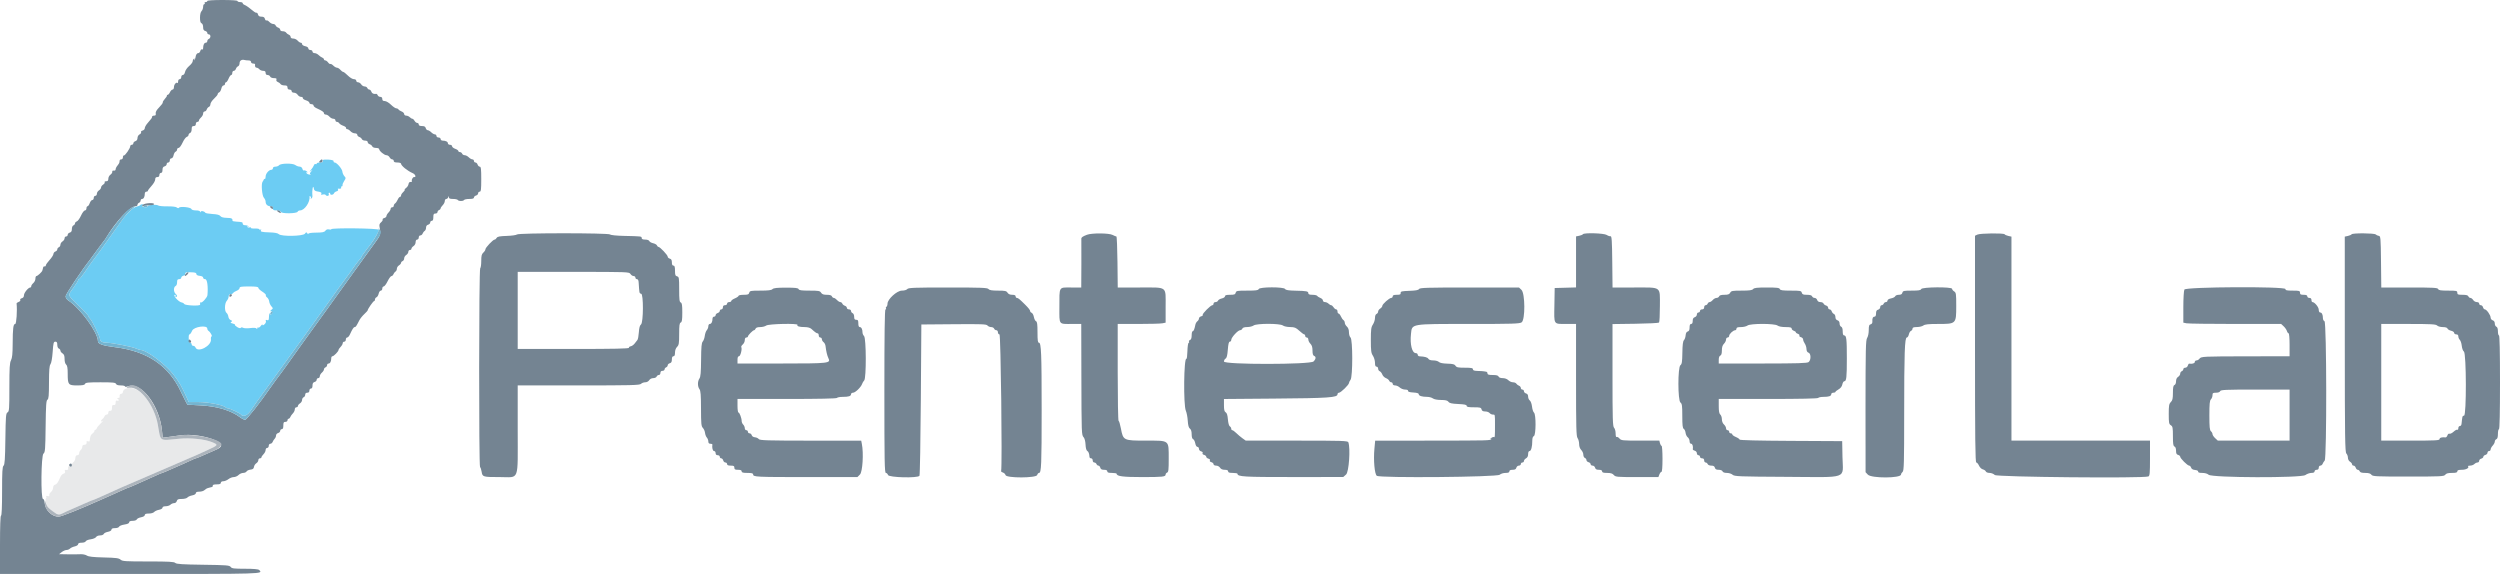 <svg id="svg" version="1.1" xmlns="http://www.w3.org/2000/svg" xmlns:xlink="http://www.w3.org/1999/xlink" width="400" height="91.947" viewBox="0, 0, 400,91.947"><g id="svgg"><path id="path0" d="M51.647 25.616 C 51.636 25.690,51.636 25.806,51.647 25.875 C 51.658 25.944,51.442 26.000,51.167 26.000 C 50.892 26.000,50.667 26.079,50.667 26.177 C 50.667 26.274,50.591 26.306,50.499 26.249 C 50.407 26.192,50.283 26.282,50.224 26.448 C 50.165 26.614,49.959 26.935,49.767 27.162 C 49.438 27.548,49.437 27.558,49.750 27.331 C 50.076 27.094,50.077 27.097,49.781 27.444 C 49.548 27.718,49.529 27.819,49.698 27.889 C 49.818 27.938,49.733 27.958,49.509 27.933 C 49.284 27.907,49.068 27.789,49.029 27.670 C 48.982 27.531,49.039 27.496,49.187 27.572 C 49.313 27.638,49.274 27.576,49.100 27.434 C 48.927 27.293,48.715 27.220,48.631 27.272 C 48.547 27.324,48.436 27.209,48.386 27.017 C 48.330 26.802,48.157 26.665,47.939 26.661 C 47.743 26.658,47.435 26.544,47.254 26.407 C 46.831 26.088,44.919 26.113,44.647 26.441 C 44.544 26.565,44.281 26.667,44.063 26.667 C 43.822 26.667,43.667 26.765,43.667 26.917 C 43.667 27.054,43.554 27.167,43.417 27.167 C 43.027 27.167,42.500 27.789,42.500 28.250 C 42.500 28.479,42.444 28.648,42.375 28.625 C 42.306 28.602,42.225 28.658,42.194 28.750 C 42.163 28.842,42.081 28.992,42.010 29.083 C 41.765 29.403,41.920 31.302,42.218 31.632 C 42.373 31.803,42.500 32.091,42.500 32.271 C 42.500 32.709,42.813 33.000,43.283 33.000 C 43.556 33.000,43.667 33.097,43.667 33.333 C 43.667 33.604,43.778 33.667,44.255 33.667 C 44.614 33.667,44.880 33.760,44.936 33.907 C 45.055 34.218,47.522 34.184,47.627 33.869 C 47.664 33.758,47.840 33.667,48.017 33.667 C 48.734 33.667,49.662 32.290,49.516 31.446 C 49.502 31.370,49.570 31.357,49.665 31.416 C 49.761 31.475,49.788 31.604,49.727 31.704 C 49.659 31.814,49.693 31.837,49.816 31.761 C 49.926 31.693,50.004 31.513,49.989 31.360 C 49.888 30.333,50.104 29.369,50.235 30.262 C 50.259 30.427,50.452 30.580,50.680 30.612 C 51.333 30.707,51.529 30.819,51.401 31.025 C 51.319 31.159,51.393 31.190,51.640 31.125 C 51.838 31.074,52.042 31.099,52.093 31.182 C 52.255 31.444,52.711 31.356,52.606 31.083 C 52.554 30.946,52.583 30.833,52.672 30.833 C 52.761 30.833,52.833 30.908,52.833 31.000 C 52.833 31.254,53.332 31.199,53.433 30.933 C 53.483 30.805,53.675 30.660,53.862 30.611 C 54.052 30.561,54.151 30.443,54.088 30.340 C 54.026 30.240,54.037 30.169,54.113 30.182 C 54.450 30.241,54.678 30.153,54.583 30.000 C 54.527 29.908,54.563 29.833,54.664 29.833 C 54.765 29.833,54.828 29.740,54.804 29.625 C 54.780 29.510,54.899 29.208,55.069 28.954 C 55.358 28.520,55.360 28.472,55.097 28.182 C 54.943 28.011,54.801 27.688,54.783 27.465 C 54.747 27.023,53.881 26.000,53.542 26.000 C 53.427 26.000,53.352 25.909,53.375 25.798 C 53.402 25.666,53.115 25.577,52.542 25.539 C 52.060 25.508,51.658 25.542,51.647 25.616 M22.430 32.812 C 22.381 32.892,22.132 32.999,21.878 33.051 C 21.306 33.168,20.224 34.195,19.345 35.459 C 18.978 35.986,18.395 36.808,18.048 37.287 C 17.701 37.765,17.193 38.478,16.919 38.870 C 16.266 39.806,15.108 41.394,15.001 41.500 C 14.906 41.594,14.522 42.138,13.491 43.640 C 13.104 44.205,12.722 44.667,12.643 44.667 C 12.565 44.667,12.500 44.743,12.500 44.836 C 12.500 44.929,12.162 45.469,11.750 46.036 C 10.799 47.343,10.736 47.127,12.583 48.904 C 13.454 49.742,14.167 50.509,14.167 50.610 C 14.167 50.710,14.283 50.889,14.425 51.007 C 14.704 51.238,16.000 53.888,16.000 54.227 C 16.000 54.605,16.393 54.833,17.042 54.833 C 17.893 54.833,21.112 55.466,21.775 55.764 C 22.064 55.894,22.395 56.000,22.511 56.000 C 23.423 56.000,26.524 58.320,27.721 59.897 C 28.736 61.234,28.971 61.641,29.874 63.625 L 30.196 64.333 31.744 64.333 C 33.294 64.333,35.691 64.791,36.057 65.157 C 36.154 65.254,36.335 65.333,36.460 65.333 C 36.759 65.333,38.466 66.143,38.590 66.344 C 38.848 66.762,39.590 66.477,40.047 65.786 C 40.302 65.399,40.789 64.700,41.130 64.232 C 41.471 63.764,42.361 62.526,43.108 61.482 C 43.855 60.438,44.851 59.058,45.322 58.417 C 46.805 56.394,47.882 54.906,49.000 53.334 C 49.596 52.496,50.474 51.272,50.951 50.613 C 51.428 49.955,52.028 49.117,52.284 48.751 C 53.165 47.491,54.902 45.083,55.242 44.648 C 55.430 44.409,55.696 44.045,55.833 43.840 C 56.386 43.015,57.334 41.735,57.576 41.486 C 57.718 41.341,57.833 41.170,57.833 41.106 C 57.833 41.042,58.134 40.599,58.501 40.120 C 58.869 39.642,59.226 39.175,59.296 39.083 C 59.961 38.206,60.679 36.940,60.611 36.763 C 60.518 36.520,53.000 36.435,53.000 36.677 C 53.000 36.746,52.839 36.760,52.642 36.708 C 52.409 36.647,52.208 36.718,52.066 36.912 C 51.893 37.149,51.597 37.211,50.591 37.220 C 49.827 37.226,49.332 37.300,49.331 37.407 C 49.329 37.504,49.257 37.471,49.171 37.334 C 49.034 37.119,48.983 37.126,48.789 37.392 C 48.487 37.804,45.006 37.863,44.606 37.463 C 44.443 37.300,43.953 37.206,43.149 37.183 C 41.841 37.144,41.600 37.077,41.773 36.796 C 41.840 36.688,41.807 36.663,41.692 36.734 C 41.587 36.799,41.500 36.782,41.500 36.696 C 41.500 36.609,41.169 36.550,40.764 36.563 C 40.345 36.578,40.070 36.521,40.125 36.432 C 40.178 36.346,40.100 36.323,39.949 36.381 C 39.800 36.438,39.626 36.402,39.563 36.300 C 39.488 36.179,39.529 36.162,39.683 36.251 C 39.821 36.331,39.860 36.325,39.778 36.235 C 39.640 36.084,39.564 36.061,39.083 36.021 C 38.946 36.009,38.833 35.900,38.833 35.778 C 38.833 35.542,38.765 35.521,37.805 35.460 C 37.468 35.438,37.196 35.382,37.200 35.335 C 37.228 34.959,37.071 34.875,36.312 34.858 C 35.734 34.845,35.393 34.751,35.260 34.569 C 35.123 34.382,34.736 34.281,34.005 34.241 C 33.423 34.210,32.903 34.118,32.849 34.038 C 32.674 33.780,32.191 33.679,32.107 33.884 C 32.047 34.032,32.023 34.030,32.013 33.875 C 32.005 33.746,31.752 33.667,31.351 33.667 C 30.949 33.667,30.668 33.578,30.613 33.434 C 30.507 33.157,28.809 32.985,28.638 33.233 C 28.567 33.335,28.437 33.322,28.286 33.197 C 28.142 33.077,27.541 33.006,26.771 33.017 C 26.069 33.028,25.402 32.960,25.289 32.867 C 25.045 32.666,23.466 32.810,23.596 33.021 C 23.646 33.101,23.499 33.167,23.270 33.167 C 22.808 33.167,22.546 32.909,22.874 32.777 C 23.004 32.725,22.977 32.688,22.802 32.680 C 22.646 32.673,22.479 32.732,22.430 32.812 M31.416 43.833 C 31.417 43.993,31.611 44.102,31.958 44.136 C 32.294 44.168,32.500 44.279,32.500 44.427 C 32.500 44.559,32.650 44.667,32.833 44.667 C 33.155 44.667,33.317 45.821,33.192 47.224 C 33.159 47.596,32.326 48.515,32.131 48.394 C 32.054 48.347,32.002 48.370,32.016 48.446 C 32.029 48.522,32.031 48.658,32.020 48.750 C 31.992 48.991,29.637 48.889,29.484 48.641 C 29.416 48.530,29.235 48.422,29.081 48.399 C 28.563 48.323,27.557 47.167,28.010 47.167 C 28.107 47.167,28.140 47.242,28.083 47.333 C 28.027 47.425,28.060 47.500,28.157 47.500 C 28.412 47.500,28.374 47.241,28.083 47.000 C 27.946 46.886,27.833 46.585,27.833 46.331 C 27.833 46.074,27.944 45.826,28.083 45.773 C 28.229 45.717,28.333 45.467,28.333 45.172 C 28.333 44.778,28.407 44.667,28.667 44.667 C 28.850 44.667,29.000 44.563,29.000 44.436 C 29.000 44.309,29.152 44.166,29.338 44.117 C 29.524 44.068,29.665 43.966,29.652 43.889 C 29.598 43.582,29.701 43.545,30.541 43.564 C 31.199 43.578,31.416 43.645,31.416 43.833 M41.333 46.050 C 41.333 46.169,41.626 46.450,41.983 46.675 C 42.340 46.900,42.591 47.151,42.541 47.234 C 42.490 47.316,42.579 47.479,42.738 47.595 C 42.896 47.711,43.048 48.001,43.074 48.240 C 43.100 48.479,43.257 48.824,43.422 49.006 C 43.713 49.327,43.712 49.347,43.403 49.588 C 43.179 49.763,43.158 49.825,43.333 49.794 C 43.648 49.739,43.665 50.195,43.352 50.299 C 43.193 50.352,43.162 50.304,43.254 50.147 C 43.332 50.011,43.325 49.974,43.235 50.056 C 43.072 50.205,43.053 50.281,43.021 50.911 C 43.005 51.224,42.933 51.297,42.721 51.216 C 42.517 51.138,42.469 51.178,42.540 51.363 C 42.595 51.506,42.498 51.737,42.319 51.891 C 42.108 52.071,42.000 52.095,42.000 51.961 C 42.000 51.850,41.882 51.927,41.739 52.132 C 41.595 52.338,41.407 52.462,41.322 52.410 C 41.237 52.357,41.166 52.412,41.164 52.532 C 41.162 52.682,41.124 52.692,41.039 52.564 C 40.958 52.442,40.620 52.417,40.049 52.492 C 39.572 52.554,39.057 52.535,38.904 52.450 C 38.731 52.353,38.588 52.355,38.522 52.455 C 38.459 52.551,38.232 52.503,37.959 52.336 C 37.707 52.181,37.541 52.014,37.591 51.964 C 37.641 51.914,37.476 51.822,37.225 51.759 C 36.874 51.671,36.823 51.609,37.005 51.497 C 37.198 51.377,37.181 51.326,36.913 51.217 C 36.731 51.143,36.563 50.896,36.538 50.667 C 36.514 50.438,36.383 50.167,36.247 50.065 C 35.895 49.801,35.924 48.527,36.292 48.121 C 36.452 47.943,36.584 47.637,36.584 47.441 C 36.584 47.209,36.689 47.083,36.882 47.082 C 37.046 47.081,37.235 46.992,37.302 46.884 C 37.369 46.776,37.628 46.610,37.878 46.515 C 38.129 46.419,38.333 46.227,38.333 46.087 C 38.333 45.879,38.600 45.833,39.833 45.833 C 40.952 45.833,41.333 45.888,41.333 46.050 M33.167 52.575 C 33.167 52.708,33.260 52.877,33.375 52.950 C 33.662 53.134,34.038 53.833,33.849 53.833 C 33.765 53.833,33.720 54.040,33.750 54.292 C 33.873 55.335,31.627 56.506,31.273 55.583 C 31.220 55.446,31.062 55.333,30.922 55.333 C 30.782 55.333,30.667 55.221,30.667 55.083 C 30.667 54.946,30.573 54.852,30.458 54.875 C 30.324 54.902,30.232 54.666,30.199 54.208 C 30.169 53.795,30.220 53.500,30.322 53.500 C 30.417 53.500,30.605 53.237,30.739 52.917 C 31.010 52.268,33.167 51.964,33.167 52.575 " stroke="none" fill="#6cccf3" fill-rule="evenodd"></path><path id="path1" d="M298.411 65.583 C 298.411 70.808,298.432 72.922,298.458 70.280 C 298.484 67.638,298.484 63.363,298.458 60.780 C 298.432 58.197,298.411 60.358,298.411 65.583 M20.042 62.227 C 19.835 62.329,19.667 62.545,19.667 62.706 C 19.667 62.868,19.554 63.000,19.417 63.000 C 19.191 63.000,19.093 63.198,19.147 63.542 C 19.158 63.610,19.035 63.673,18.875 63.680 C 18.701 63.688,18.667 63.727,18.792 63.777 C 18.906 63.823,19.000 63.938,19.000 64.032 C 19.000 64.126,18.887 64.159,18.750 64.106 C 18.569 64.037,18.500 64.125,18.500 64.429 C 18.500 64.736,18.422 64.835,18.208 64.799 C 17.984 64.761,17.917 64.866,17.917 65.250 C 17.917 65.624,17.843 65.744,17.625 65.727 C 17.442 65.712,17.333 65.821,17.333 66.019 C 17.333 66.192,17.218 66.333,17.078 66.333 C 16.938 66.333,16.775 66.465,16.716 66.625 C 16.657 66.785,16.509 66.977,16.388 67.050 C 16.266 67.123,16.167 67.264,16.167 67.362 C 16.167 67.478,16.270 67.467,16.458 67.331 C 16.619 67.216,16.469 67.395,16.125 67.730 C 15.781 68.064,15.500 68.408,15.500 68.494 C 15.500 68.580,15.369 68.727,15.208 68.820 C 15.048 68.913,14.992 68.994,15.083 68.999 C 15.175 69.003,15.069 69.146,14.849 69.316 C 14.501 69.584,14.424 69.774,14.347 70.559 C 14.340 70.638,14.222 70.660,14.085 70.607 C 13.949 70.555,13.845 70.566,13.855 70.631 C 13.910 70.996,13.797 71.167,13.500 71.167 C 13.285 71.167,13.167 71.278,13.167 71.480 C 13.167 71.652,13.054 71.886,12.917 72.000 C 12.779 72.114,12.667 72.348,12.667 72.520 C 12.667 72.707,12.549 72.833,12.375 72.833 C 12.176 72.834,12.075 72.976,12.057 73.283 C 12.043 73.530,11.912 73.819,11.766 73.926 C 11.620 74.033,11.500 74.243,11.500 74.393 C 11.500 74.544,11.421 74.667,11.323 74.667 C 11.226 74.667,11.203 74.573,11.272 74.458 C 11.353 74.324,11.295 74.333,11.108 74.485 C 10.948 74.614,10.857 74.821,10.904 74.943 C 10.983 75.149,10.794 75.245,10.438 75.180 C 10.358 75.165,10.339 75.276,10.397 75.425 C 10.467 75.609,10.396 75.725,10.178 75.782 C 10.000 75.829,9.770 76.065,9.667 76.308 C 9.295 77.188,9.091 77.481,8.798 77.557 C 8.617 77.605,8.500 77.791,8.500 78.031 C 8.500 78.248,8.344 78.560,8.153 78.723 C 7.962 78.887,7.844 79.120,7.890 79.241 C 7.950 79.396,7.871 79.435,7.628 79.372 C 7.403 79.313,7.321 79.345,7.393 79.462 C 7.455 79.562,7.435 79.687,7.350 79.740 C 7.162 79.856,7.441 80.970,7.724 81.236 C 8.836 82.279,9.377 82.471,10.111 82.086 C 10.371 81.949,10.958 81.680,11.417 81.488 C 12.193 81.162,12.626 80.972,14.192 80.272 C 14.527 80.122,14.844 80.000,14.897 80.000 C 14.949 80.000,15.576 79.731,16.288 79.402 C 17.659 78.770,18.865 78.228,19.417 77.997 C 20.335 77.612,31.152 72.948,31.583 72.750 C 31.858 72.624,32.533 72.317,33.083 72.066 C 34.979 71.203,34.993 71.180,33.883 70.729 C 32.732 70.262,30.463 70.032,28.667 70.201 C 25.372 70.511,25.748 70.760,25.250 67.945 C 24.600 64.278,21.896 61.308,20.042 62.227 " stroke="none" fill="#e8e9ea" fill-rule="evenodd"></path><path id="path2" d="M33.167 0.167 C 33.167 0.258,33.050 0.333,32.907 0.333 C 32.764 0.333,32.693 0.408,32.750 0.500 C 32.807 0.592,32.774 0.667,32.677 0.667 C 32.579 0.667,32.500 0.860,32.500 1.095 C 32.500 1.331,32.387 1.636,32.250 1.774 C 32.097 1.927,32.000 2.335,32.000 2.827 C 32.000 3.388,32.076 3.660,32.250 3.727 C 32.398 3.784,32.500 4.034,32.500 4.344 C 32.500 4.724,32.590 4.888,32.833 4.952 C 33.017 5.000,33.167 5.143,33.167 5.269 C 33.167 5.396,33.279 5.500,33.417 5.500 C 33.554 5.500,33.667 5.642,33.667 5.816 C 33.667 5.989,33.554 6.174,33.417 6.227 C 33.279 6.280,33.167 6.438,33.167 6.578 C 33.167 6.718,33.062 6.833,32.934 6.833 C 32.678 6.833,32.500 7.184,32.500 7.690 C 32.500 7.881,32.425 7.973,32.322 7.910 C 32.224 7.849,32.103 7.957,32.053 8.150 C 32.002 8.342,31.855 8.500,31.725 8.500 C 31.491 8.500,31.342 8.739,31.270 9.232 C 31.249 9.374,31.168 9.549,31.089 9.620 C 31.011 9.692,31.008 9.645,31.082 9.516 C 31.174 9.358,31.155 9.321,31.026 9.401 C 30.920 9.466,30.833 9.647,30.833 9.802 C 30.833 9.958,30.579 10.297,30.268 10.557 C 29.957 10.816,29.659 11.247,29.606 11.514 C 29.549 11.796,29.402 12.000,29.254 12.000 C 29.111 12.000,29.000 12.146,29.000 12.333 C 29.000 12.519,28.889 12.667,28.750 12.667 C 28.605 12.667,28.500 12.818,28.500 13.028 C 28.500 13.226,28.451 13.340,28.390 13.279 C 28.201 13.090,27.833 13.523,27.833 13.937 C 27.833 14.157,27.734 14.333,27.610 14.333 C 27.487 14.333,27.301 14.521,27.197 14.750 C 27.093 14.979,26.931 15.167,26.837 15.167 C 26.743 15.167,26.685 15.224,26.708 15.295 C 26.731 15.365,26.580 15.606,26.372 15.829 C 26.165 16.052,26.018 16.304,26.046 16.389 C 26.075 16.474,25.816 16.827,25.472 17.175 C 25.051 17.601,24.869 17.919,24.914 18.153 C 24.963 18.408,24.895 18.500,24.657 18.500 C 24.479 18.500,24.333 18.578,24.333 18.674 C 24.333 18.858,24.257 18.967,23.588 19.733 C 23.356 19.998,23.167 20.346,23.167 20.505 C 23.167 20.664,23.009 20.836,22.817 20.886 C 22.624 20.936,22.514 21.054,22.571 21.147 C 22.629 21.240,22.524 21.398,22.338 21.498 C 22.143 21.602,22.000 21.847,22.000 22.078 C 22.000 22.331,21.878 22.516,21.667 22.583 C 21.483 22.642,21.333 22.797,21.333 22.928 C 21.333 23.059,21.221 23.167,21.083 23.167 C 20.946 23.167,20.833 23.276,20.833 23.409 C 20.833 23.735,20.007 24.927,19.817 24.875 C 19.734 24.852,19.667 24.983,19.667 25.167 C 19.667 25.352,19.556 25.500,19.417 25.500 C 19.279 25.500,19.157 25.575,19.146 25.667 C 19.134 25.758,19.116 25.906,19.104 25.995 C 19.093 26.083,18.952 26.309,18.792 26.497 C 18.631 26.684,18.500 26.952,18.500 27.093 C 18.500 27.243,18.381 27.328,18.208 27.299 C 18.032 27.269,17.936 27.341,17.965 27.479 C 17.992 27.606,17.861 27.816,17.674 27.947 C 17.486 28.078,17.333 28.369,17.333 28.593 C 17.333 28.893,17.243 29.000,16.990 29.000 C 16.801 29.000,16.692 29.073,16.747 29.161 C 16.801 29.250,16.693 29.418,16.506 29.535 C 16.320 29.651,16.167 29.861,16.167 30.000 C 16.167 30.139,16.017 30.347,15.833 30.461 C 15.650 30.576,15.500 30.819,15.500 31.001 C 15.500 31.185,15.389 31.333,15.250 31.333 C 15.111 31.333,15.000 31.481,15.000 31.667 C 15.000 31.850,14.895 32.000,14.766 32.000 C 14.638 32.000,14.454 32.225,14.358 32.500 C 14.262 32.775,14.105 33.000,14.009 33.000 C 13.912 33.000,13.833 33.150,13.833 33.333 C 13.833 33.517,13.722 33.667,13.587 33.667 C 13.451 33.667,13.170 34.041,12.962 34.498 C 12.754 34.955,12.452 35.373,12.292 35.426 C 12.131 35.479,12.000 35.622,12.000 35.743 C 12.000 35.865,11.887 36.008,11.750 36.060 C 11.607 36.115,11.500 36.364,11.500 36.642 C 11.500 36.988,11.404 37.153,11.167 37.215 C 10.983 37.263,10.833 37.422,10.833 37.568 C 10.833 37.714,10.721 37.833,10.583 37.833 C 10.446 37.833,10.333 37.965,10.333 38.127 C 10.333 38.288,10.183 38.513,10.000 38.628 C 9.817 38.742,9.667 38.977,9.667 39.150 C 9.667 39.323,9.554 39.508,9.417 39.560 C 9.279 39.613,9.167 39.766,9.167 39.900 C 9.167 40.034,9.033 40.187,8.869 40.239 C 8.705 40.291,8.560 40.473,8.548 40.644 C 8.535 40.815,8.257 41.246,7.930 41.603 C 7.602 41.959,7.335 42.344,7.334 42.458 C 7.334 42.573,7.243 42.648,7.133 42.625 C 7.022 42.602,6.919 42.677,6.903 42.792 C 6.888 42.906,6.856 43.038,6.833 43.083 C 6.810 43.129,6.782 43.223,6.771 43.292 C 6.737 43.493,6.015 44.167,5.833 44.167 C 5.742 44.167,5.667 44.355,5.667 44.585 C 5.667 44.815,5.517 45.132,5.333 45.289 C 5.150 45.446,5.000 45.670,5.000 45.787 C 5.000 45.904,4.928 46.000,4.841 46.000 C 4.529 46.000,3.833 46.855,3.833 47.238 C 3.833 47.494,3.713 47.659,3.483 47.719 C 3.289 47.770,3.182 47.891,3.244 47.990 C 3.305 48.089,3.194 48.229,2.998 48.301 C 2.802 48.374,2.648 48.486,2.654 48.550 C 2.774 49.678,2.630 51.833,2.435 51.833 C 2.124 51.833,2.038 52.507,2.027 55.032 C 2.021 56.606,1.952 57.276,1.759 57.649 C 1.547 58.060,1.500 58.842,1.500 61.983 C 1.500 65.461,1.473 65.832,1.208 65.980 C 0.945 66.127,0.911 66.546,0.860 70.230 C 0.815 73.492,0.756 74.357,0.568 74.512 C 0.378 74.670,0.333 75.455,0.333 78.604 C 0.333 81.090,0.273 82.500,0.167 82.500 C 0.060 82.500,0.000 84.167,0.000 87.167 L 0.000 91.833 20.833 91.833 C 42.478 91.833,42.111 91.845,41.467 91.200 C 41.333 91.066,40.584 91.000,39.193 91.000 C 37.411 91.000,37.090 90.959,36.907 90.708 C 36.716 90.447,36.261 90.411,32.486 90.360 C 29.148 90.314,28.230 90.254,28.044 90.068 C 27.855 89.879,27.013 89.833,23.710 89.833 C 20.039 89.833,19.576 89.803,19.288 89.542 C 19.020 89.300,18.566 89.240,16.620 89.193 C 14.896 89.151,14.173 89.069,13.893 88.886 C 13.684 88.749,13.229 88.654,12.881 88.675 C 12.534 88.696,11.621 88.703,10.853 88.690 L 9.455 88.667 9.879 88.333 C 10.112 88.150,10.454 88.000,10.639 88.000 C 10.825 88.000,11.080 87.897,11.206 87.770 C 11.332 87.644,11.675 87.488,11.968 87.424 C 12.262 87.359,12.500 87.201,12.500 87.070 C 12.500 86.912,12.688 86.833,13.066 86.833 C 13.388 86.833,13.668 86.736,13.718 86.607 C 13.766 86.483,14.124 86.338,14.514 86.286 C 14.904 86.234,15.289 86.073,15.370 85.929 C 15.452 85.782,15.735 85.667,16.014 85.667 C 16.287 85.667,16.551 85.562,16.600 85.433 C 16.649 85.305,16.947 85.151,17.262 85.092 C 17.602 85.028,17.833 84.887,17.833 84.742 C 17.833 84.578,18.015 84.500,18.399 84.500 C 18.725 84.500,19.002 84.403,19.052 84.271 C 19.101 84.145,19.484 83.990,19.903 83.927 C 20.403 83.852,20.667 83.730,20.667 83.573 C 20.667 83.412,20.851 83.333,21.232 83.333 C 21.558 83.333,21.835 83.236,21.886 83.104 C 21.934 82.978,22.242 82.825,22.570 82.763 C 22.930 82.696,23.167 82.555,23.167 82.409 C 23.167 82.239,23.359 82.167,23.813 82.167 C 24.179 82.167,24.548 82.060,24.663 81.921 C 24.775 81.786,25.122 81.628,25.433 81.569 C 25.755 81.509,26.000 81.363,26.000 81.231 C 26.000 81.084,26.186 81.000,26.512 81.000 C 26.793 81.000,27.136 80.887,27.274 80.750 C 27.411 80.612,27.675 80.500,27.861 80.500 C 28.058 80.500,28.234 80.361,28.285 80.167 C 28.355 79.899,28.512 79.833,29.082 79.833 C 29.487 79.833,29.876 79.733,29.986 79.601 C 30.092 79.473,30.438 79.319,30.756 79.260 C 31.100 79.195,31.333 79.054,31.333 78.909 C 31.333 78.744,31.516 78.667,31.905 78.667 C 32.219 78.667,32.596 78.547,32.741 78.401 C 32.887 78.256,33.136 78.111,33.295 78.081 C 33.454 78.050,33.602 78.010,33.625 77.992 C 33.648 77.973,33.760 77.946,33.875 77.930 C 33.990 77.914,34.065 77.811,34.042 77.701 C 34.015 77.571,34.235 77.500,34.667 77.500 C 35.148 77.500,35.333 77.431,35.333 77.250 C 35.333 77.098,35.488 77.000,35.728 77.000 C 35.944 77.000,36.312 76.850,36.545 76.667 C 36.779 76.483,37.164 76.333,37.401 76.333 C 37.639 76.333,37.983 76.183,38.167 76.000 C 38.350 75.817,38.684 75.667,38.908 75.667 C 39.133 75.667,39.377 75.561,39.450 75.431 C 39.523 75.302,39.808 75.170,40.083 75.139 C 40.456 75.098,40.597 74.987,40.637 74.702 C 40.667 74.492,40.836 74.230,41.012 74.120 C 41.189 74.010,41.333 73.788,41.333 73.627 C 41.333 73.465,41.446 73.333,41.583 73.333 C 41.721 73.333,41.833 73.258,41.833 73.167 C 41.833 73.075,41.983 72.850,42.167 72.667 C 42.350 72.483,42.500 72.183,42.500 72.000 C 42.500 71.815,42.611 71.667,42.750 71.667 C 42.889 71.667,43.000 71.519,43.000 71.333 C 43.000 71.145,43.111 71.000,43.255 71.000 C 43.396 71.000,43.560 70.869,43.621 70.708 C 43.682 70.548,43.829 70.318,43.949 70.196 C 44.069 70.075,44.167 69.840,44.167 69.674 C 44.167 69.508,44.317 69.333,44.500 69.285 C 44.683 69.237,44.833 69.078,44.833 68.932 C 44.833 68.786,44.946 68.667,45.083 68.667 C 45.258 68.667,45.333 68.491,45.333 68.083 C 45.333 67.611,45.397 67.500,45.667 67.500 C 45.852 67.500,46.000 67.389,46.000 67.250 C 46.000 67.112,46.077 67.000,46.172 67.000 C 46.266 67.000,46.392 66.874,46.451 66.721 C 46.510 66.568,46.695 66.305,46.862 66.138 C 47.030 65.970,47.167 65.683,47.167 65.500 C 47.167 65.315,47.278 65.167,47.417 65.167 C 47.554 65.167,47.667 65.072,47.667 64.957 C 47.667 64.841,47.817 64.653,48.000 64.539 C 48.183 64.424,48.333 64.179,48.333 63.993 C 48.333 63.808,48.446 63.613,48.583 63.560 C 48.721 63.508,48.833 63.322,48.833 63.149 C 48.833 62.944,48.951 62.833,49.167 62.833 C 49.389 62.833,49.500 62.722,49.500 62.500 C 49.500 62.315,49.611 62.167,49.750 62.167 C 49.914 62.167,50.000 62.002,50.000 61.686 C 50.000 61.346,50.097 61.180,50.333 61.118 C 50.517 61.070,50.667 60.912,50.667 60.766 C 50.667 60.620,50.779 60.500,50.917 60.500 C 51.054 60.500,51.167 60.367,51.167 60.204 C 51.167 60.041,51.317 59.779,51.500 59.622 C 51.683 59.465,51.833 59.231,51.833 59.103 C 51.833 58.974,51.946 58.826,52.083 58.773 C 52.221 58.720,52.333 58.562,52.333 58.422 C 52.333 58.282,52.438 58.167,52.566 58.167 C 52.820 58.167,53.000 57.816,53.000 57.320 C 53.000 57.144,53.085 57.000,53.189 57.000 C 53.412 57.000,54.167 56.221,54.167 55.991 C 54.167 55.904,54.317 55.683,54.500 55.500 C 54.683 55.317,54.833 55.054,54.833 54.917 C 54.833 54.779,54.946 54.667,55.083 54.667 C 55.222 54.667,55.333 54.519,55.333 54.333 C 55.333 54.150,55.429 54.000,55.547 54.000 C 55.664 54.000,55.855 53.794,55.970 53.542 C 56.381 52.644,56.581 52.333,56.750 52.333 C 56.918 52.333,56.995 52.221,57.500 51.238 C 57.637 50.970,57.994 50.527,58.292 50.252 C 58.590 49.977,58.833 49.702,58.833 49.641 C 58.833 49.440,59.723 48.167,59.863 48.167 C 59.938 48.167,60.000 48.052,60.000 47.911 C 60.000 47.771,60.108 47.615,60.240 47.564 C 60.372 47.514,60.528 47.253,60.586 46.986 C 60.645 46.719,60.800 46.500,60.930 46.500 C 61.060 46.500,61.167 46.350,61.167 46.167 C 61.167 45.983,61.267 45.833,61.389 45.833 C 61.511 45.833,61.793 45.461,62.014 45.006 C 62.236 44.552,62.513 44.177,62.630 44.173 C 62.748 44.170,62.892 44.035,62.951 43.875 C 63.010 43.715,63.158 43.523,63.279 43.450 C 63.401 43.377,63.500 43.171,63.500 42.993 C 63.500 42.815,63.650 42.576,63.833 42.461 C 64.017 42.347,64.167 42.167,64.167 42.061 C 64.167 41.955,64.279 41.826,64.417 41.773 C 64.554 41.720,64.667 41.525,64.667 41.340 C 64.667 41.155,64.817 40.909,65.000 40.795 C 65.183 40.680,65.333 40.455,65.333 40.293 C 65.333 40.132,65.446 40.000,65.583 40.000 C 65.721 40.000,65.833 39.906,65.833 39.790 C 65.833 39.675,65.983 39.487,66.167 39.372 C 66.355 39.254,66.500 38.983,66.500 38.749 C 66.500 38.491,66.595 38.333,66.750 38.333 C 66.889 38.333,67.000 38.185,67.000 38.000 C 67.000 37.812,67.111 37.667,67.255 37.667 C 67.396 37.667,67.559 37.535,67.618 37.375 C 67.677 37.215,67.824 37.023,67.946 36.950 C 68.067 36.877,68.167 36.642,68.167 36.428 C 68.167 36.179,68.287 36.007,68.500 35.952 C 68.683 35.904,68.833 35.745,68.833 35.599 C 68.833 35.453,68.946 35.333,69.083 35.333 C 69.258 35.333,69.333 35.157,69.333 34.750 C 69.333 34.278,69.397 34.167,69.667 34.167 C 69.850 34.167,70.000 34.062,70.000 33.934 C 70.000 33.807,70.112 33.659,70.250 33.606 C 70.387 33.554,70.500 33.433,70.500 33.339 C 70.500 33.244,70.650 33.017,70.833 32.833 C 71.017 32.650,71.167 32.350,71.167 32.167 C 71.167 31.983,71.274 31.833,71.404 31.833 C 71.535 31.833,71.677 31.702,71.718 31.542 C 71.791 31.264,71.796 31.264,71.814 31.542 C 71.829 31.767,71.983 31.833,72.490 31.833 C 72.851 31.833,73.193 31.908,73.250 32.000 C 73.384 32.216,74.116 32.216,74.250 32.000 C 74.307 31.908,74.686 31.833,75.093 31.833 C 75.612 31.833,75.833 31.764,75.833 31.603 C 75.833 31.476,75.983 31.333,76.167 31.285 C 76.350 31.237,76.500 31.078,76.500 30.932 C 76.500 30.786,76.612 30.667,76.750 30.667 C 76.958 30.667,77.000 30.333,77.000 28.667 C 77.000 27.042,76.955 26.667,76.761 26.667 C 76.630 26.667,76.475 26.517,76.417 26.333 C 76.358 26.150,76.203 26.000,76.072 26.000 C 75.941 26.000,75.833 25.887,75.833 25.750 C 75.833 25.613,75.721 25.500,75.583 25.500 C 75.446 25.500,75.183 25.350,75.000 25.167 C 74.817 24.983,74.525 24.833,74.351 24.833 C 74.178 24.833,73.992 24.721,73.940 24.583 C 73.887 24.446,73.729 24.333,73.589 24.333 C 73.448 24.333,73.333 24.254,73.333 24.158 C 73.333 24.062,73.108 23.904,72.833 23.808 C 72.558 23.712,72.333 23.529,72.333 23.400 C 72.333 23.272,72.183 23.167,72.000 23.167 C 71.817 23.167,71.667 23.062,71.667 22.934 C 71.667 22.680,71.316 22.500,70.820 22.500 C 70.644 22.500,70.500 22.387,70.500 22.250 C 70.500 22.111,70.352 22.000,70.167 22.000 C 69.981 22.000,69.833 21.889,69.833 21.750 C 69.833 21.613,69.721 21.500,69.583 21.500 C 69.446 21.500,69.183 21.350,69.000 21.167 C 68.817 20.983,68.563 20.833,68.436 20.833 C 68.309 20.833,68.166 20.683,68.118 20.500 C 68.055 20.257,67.891 20.167,67.516 20.167 C 67.168 20.167,67.000 20.085,67.000 19.917 C 67.000 19.779,66.890 19.667,66.756 19.667 C 66.622 19.667,66.431 19.517,66.333 19.333 C 66.235 19.150,66.077 19.000,65.982 19.000 C 65.887 19.000,65.697 18.887,65.560 18.750 C 65.422 18.612,65.165 18.500,64.988 18.500 C 64.811 18.500,64.667 18.386,64.667 18.246 C 64.667 18.106,64.486 17.923,64.266 17.839 C 64.046 17.756,63.817 17.608,63.756 17.510 C 63.696 17.413,63.535 17.333,63.399 17.333 C 63.262 17.333,62.880 17.071,62.550 16.750 C 62.209 16.420,61.779 16.167,61.558 16.167 C 61.278 16.167,61.167 16.072,61.167 15.833 C 61.167 15.617,61.056 15.500,60.851 15.500 C 60.678 15.500,60.492 15.387,60.439 15.248 C 60.386 15.110,60.284 15.006,60.213 15.018 C 59.797 15.086,59.510 14.960,59.417 14.667 C 59.358 14.483,59.211 14.333,59.090 14.333 C 58.968 14.333,58.826 14.221,58.773 14.083 C 58.720 13.946,58.525 13.833,58.340 13.833 C 58.155 13.833,57.909 13.683,57.795 13.500 C 57.680 13.317,57.455 13.167,57.293 13.167 C 57.132 13.167,57.000 13.054,57.000 12.917 C 57.000 12.767,56.846 12.667,56.617 12.667 C 56.402 12.667,55.982 12.414,55.659 12.089 C 55.342 11.771,55.006 11.508,54.912 11.505 C 54.818 11.502,54.612 11.350,54.455 11.167 C 54.298 10.983,54.057 10.833,53.918 10.833 C 53.780 10.833,53.514 10.681,53.327 10.494 C 53.141 10.307,52.929 10.191,52.858 10.235 C 52.786 10.279,52.622 10.169,52.494 9.991 C 52.365 9.813,52.164 9.667,52.047 9.667 C 51.929 9.667,51.833 9.589,51.833 9.495 C 51.833 9.400,51.708 9.275,51.554 9.216 C 51.401 9.157,51.138 8.972,50.971 8.804 C 50.804 8.637,50.517 8.500,50.333 8.500 C 50.148 8.500,50.000 8.389,50.000 8.250 C 50.000 8.111,49.852 8.000,49.667 8.000 C 49.479 8.000,49.333 7.889,49.333 7.746 C 49.333 7.597,49.127 7.450,48.833 7.392 C 48.558 7.337,48.333 7.189,48.333 7.063 C 48.333 6.936,48.238 6.833,48.120 6.833 C 48.003 6.833,47.779 6.683,47.622 6.500 C 47.465 6.317,47.148 6.167,46.918 6.167 C 46.654 6.167,46.500 6.073,46.500 5.911 C 46.500 5.771,46.369 5.608,46.208 5.549 C 46.048 5.490,45.857 5.342,45.783 5.221 C 45.710 5.099,45.466 5.000,45.242 5.000 C 44.998 5.000,44.833 4.904,44.833 4.761 C 44.833 4.630,44.690 4.477,44.515 4.422 C 44.341 4.366,44.155 4.211,44.104 4.077 C 44.053 3.943,43.870 3.833,43.698 3.833 C 43.526 3.833,43.251 3.685,43.087 3.504 C 42.923 3.323,42.719 3.218,42.633 3.271 C 42.548 3.324,42.436 3.209,42.386 3.017 C 42.321 2.767,42.162 2.667,41.833 2.667 C 41.510 2.667,41.346 2.565,41.284 2.329 C 41.235 2.143,41.131 2.011,41.053 2.037 C 40.974 2.062,40.799 1.991,40.663 1.878 C 39.935 1.269,39.385 0.878,39.125 0.784 C 38.965 0.725,38.833 0.600,38.833 0.505 C 38.833 0.411,38.646 0.333,38.417 0.333 C 38.188 0.333,38.000 0.258,38.000 0.167 C 38.000 0.063,37.083 0.000,35.583 0.000 C 34.083 0.000,33.167 0.063,33.167 0.167 M39.764 9.667 C 40.011 9.667,40.167 9.763,40.167 9.917 C 40.167 10.056,40.315 10.167,40.500 10.167 C 40.683 10.167,40.824 10.223,40.814 10.292 C 40.761 10.628,40.855 10.833,41.063 10.833 C 41.189 10.833,41.386 10.946,41.500 11.083 C 41.614 11.221,41.886 11.333,42.104 11.333 C 42.389 11.333,42.500 11.427,42.500 11.667 C 42.500 11.883,42.611 12.000,42.816 12.000 C 42.989 12.000,43.174 12.112,43.227 12.250 C 43.283 12.395,43.532 12.500,43.823 12.500 C 44.198 12.500,44.299 12.562,44.227 12.749 C 44.170 12.899,44.255 13.042,44.441 13.111 C 44.611 13.174,44.810 13.324,44.883 13.446 C 44.957 13.567,45.238 13.667,45.508 13.667 C 45.889 13.667,46.000 13.742,46.000 14.000 C 46.000 14.222,46.111 14.333,46.333 14.333 C 46.519 14.333,46.667 14.444,46.667 14.583 C 46.667 14.732,46.820 14.833,47.043 14.833 C 47.250 14.833,47.513 14.983,47.628 15.167 C 47.742 15.350,47.986 15.500,48.168 15.500 C 48.351 15.500,48.481 15.588,48.458 15.695 C 48.435 15.802,48.660 15.962,48.958 16.052 C 49.256 16.142,49.500 16.317,49.500 16.441 C 49.500 16.565,49.650 16.667,49.833 16.667 C 50.017 16.667,50.167 16.763,50.167 16.880 C 50.167 16.998,50.373 17.188,50.625 17.303 C 51.557 17.730,51.833 17.917,51.833 18.123 C 51.833 18.239,51.967 18.333,52.130 18.333 C 52.293 18.333,52.554 18.483,52.711 18.667 C 52.868 18.850,53.147 19.000,53.332 19.000 C 53.518 19.000,53.667 19.111,53.667 19.250 C 53.667 19.387,53.775 19.500,53.908 19.500 C 54.041 19.500,54.210 19.602,54.283 19.726 C 54.357 19.850,54.642 20.028,54.917 20.121 C 55.192 20.215,55.398 20.376,55.375 20.479 C 55.352 20.582,55.434 20.667,55.558 20.667 C 55.681 20.667,55.917 20.817,56.083 21.000 C 56.249 21.183,56.561 21.333,56.776 21.333 C 57.004 21.333,57.167 21.433,57.167 21.572 C 57.167 21.703,57.310 21.856,57.485 21.912 C 57.659 21.967,57.845 22.122,57.896 22.256 C 57.947 22.390,58.179 22.500,58.411 22.500 C 58.667 22.500,58.833 22.594,58.833 22.739 C 58.833 22.870,58.976 23.023,59.151 23.078 C 59.326 23.134,59.511 23.289,59.563 23.423 C 59.616 23.563,59.872 23.667,60.161 23.667 C 60.439 23.667,60.667 23.752,60.667 23.856 C 60.667 24.152,61.482 24.833,61.836 24.833 C 62.011 24.833,62.235 24.983,62.333 25.167 C 62.431 25.350,62.622 25.500,62.756 25.500 C 62.890 25.500,63.000 25.613,63.000 25.750 C 63.000 25.925,63.176 26.000,63.583 26.000 C 63.907 26.000,64.167 26.084,64.167 26.189 C 64.167 26.512,65.197 27.346,66.046 27.711 C 66.463 27.890,66.639 28.386,66.265 28.327 C 66.064 28.296,65.790 28.796,65.906 28.983 C 65.956 29.063,65.866 29.119,65.707 29.106 C 65.524 29.092,65.397 29.222,65.364 29.457 C 65.334 29.662,65.166 29.932,64.990 30.055 C 64.813 30.179,64.706 30.317,64.752 30.363 C 64.798 30.409,64.685 30.583,64.501 30.749 C 64.317 30.915,64.167 31.153,64.167 31.276 C 64.167 31.399,64.090 31.500,63.996 31.500 C 63.903 31.500,63.736 31.706,63.625 31.958 C 63.514 32.210,63.328 32.477,63.212 32.550 C 63.095 32.623,63.000 32.792,63.000 32.925 C 63.000 33.058,62.887 33.167,62.750 33.167 C 62.612 33.167,62.500 33.279,62.500 33.417 C 62.500 33.554,62.350 33.817,62.167 34.000 C 61.983 34.183,61.833 34.437,61.833 34.564 C 61.833 34.691,61.676 34.836,61.483 34.886 C 61.291 34.936,61.174 35.044,61.225 35.126 C 61.275 35.207,61.162 35.406,60.974 35.567 C 60.707 35.796,60.656 35.974,60.742 36.388 C 60.949 37.385,60.866 37.680,60.088 38.714 C 59.659 39.284,57.967 41.625,56.328 43.917 C 54.689 46.208,53.020 48.533,52.619 49.083 C 52.218 49.633,51.430 50.721,50.869 51.500 C 50.307 52.279,49.076 53.985,48.132 55.291 C 47.189 56.597,46.154 58.046,45.833 58.511 C 45.512 58.976,45.174 59.445,45.081 59.553 C 44.890 59.777,43.545 61.613,43.167 62.168 C 41.708 64.308,39.455 67.167,39.228 67.167 C 39.074 67.167,38.716 66.993,38.432 66.780 C 36.953 65.670,34.765 65.006,32.127 64.865 L 29.981 64.750 29.670 64.167 C 29.498 63.846,29.184 63.208,28.972 62.750 C 27.014 58.522,23.617 56.204,18.424 55.553 C 16.404 55.299,15.667 55.038,15.667 54.575 C 15.667 53.197,12.858 49.340,10.938 48.082 C 10.667 47.905,10.500 47.643,10.500 47.396 C 10.500 47.089,13.143 43.129,14.380 41.583 C 14.454 41.492,14.974 40.779,15.536 40.000 C 16.098 39.221,16.602 38.546,16.654 38.500 C 16.707 38.454,16.825 38.291,16.917 38.137 C 18.508 35.463,20.801 33.000,21.699 33.000 C 21.865 33.000,22.000 32.896,22.000 32.768 C 22.000 32.640,22.113 32.492,22.250 32.440 C 22.387 32.387,22.500 32.229,22.500 32.089 C 22.500 31.948,22.604 31.833,22.732 31.833 C 22.987 31.833,23.167 31.483,23.167 30.986 C 23.167 30.811,23.279 30.667,23.417 30.667 C 23.554 30.667,23.667 30.601,23.667 30.521 C 23.667 30.441,23.929 30.089,24.250 29.738 C 24.571 29.388,24.833 28.929,24.833 28.717 C 24.833 28.444,24.930 28.333,25.167 28.333 C 25.389 28.333,25.500 28.222,25.500 28.000 C 25.500 27.815,25.611 27.667,25.750 27.667 C 25.914 27.667,26.000 27.502,26.000 27.186 C 26.000 26.846,26.097 26.680,26.333 26.618 C 26.517 26.570,26.667 26.412,26.667 26.266 C 26.667 26.120,26.779 26.000,26.917 26.000 C 27.056 26.000,27.167 25.852,27.167 25.667 C 27.167 25.479,27.278 25.333,27.421 25.333 C 27.569 25.333,27.716 25.129,27.773 24.844 C 27.827 24.575,27.975 24.315,28.102 24.266 C 28.229 24.217,28.333 24.062,28.333 23.922 C 28.333 23.782,28.444 23.667,28.580 23.667 C 28.716 23.667,28.997 23.293,29.205 22.835 C 29.413 22.378,29.715 21.961,29.875 21.907 C 30.035 21.854,30.167 21.711,30.167 21.590 C 30.167 21.468,30.279 21.326,30.417 21.273 C 30.563 21.217,30.667 20.967,30.667 20.672 C 30.667 20.278,30.740 20.167,31.000 20.167 C 31.222 20.167,31.333 20.056,31.333 19.833 C 31.333 19.648,31.444 19.500,31.583 19.500 C 31.721 19.500,31.833 19.404,31.833 19.287 C 31.833 19.170,31.983 18.946,32.167 18.789 C 32.350 18.632,32.500 18.353,32.500 18.168 C 32.500 17.984,32.607 17.833,32.739 17.833 C 32.870 17.833,33.023 17.690,33.078 17.515 C 33.134 17.341,33.289 17.155,33.423 17.104 C 33.557 17.053,33.667 16.856,33.667 16.667 C 33.667 16.478,33.929 16.082,34.250 15.788 C 34.571 15.493,34.833 15.166,34.833 15.061 C 34.833 14.955,34.939 14.829,35.068 14.779 C 35.196 14.730,35.352 14.459,35.414 14.178 C 35.476 13.897,35.633 13.667,35.763 13.667 C 35.893 13.667,36.000 13.554,36.000 13.417 C 36.000 13.279,36.074 13.167,36.164 13.167 C 36.255 13.167,36.439 12.904,36.573 12.583 C 36.707 12.262,36.895 12.000,36.991 12.000 C 37.088 12.000,37.167 11.850,37.167 11.667 C 37.167 11.483,37.274 11.333,37.405 11.333 C 37.537 11.333,37.690 11.190,37.745 11.015 C 37.801 10.841,37.956 10.655,38.090 10.604 C 38.224 10.553,38.333 10.326,38.333 10.101 C 38.333 9.691,38.686 9.474,39.139 9.603 C 39.261 9.638,39.542 9.667,39.764 9.667 M51.167 25.750 C 50.994 25.958,51.014 26.000,51.285 26.000 C 51.464 26.000,51.611 25.887,51.611 25.750 C 51.611 25.613,51.558 25.500,51.493 25.500 C 51.427 25.500,51.281 25.613,51.167 25.750 M22.842 32.784 C 22.625 33.029,22.642 33.045,23.009 32.947 C 23.233 32.887,23.698 32.837,24.042 32.836 C 24.385 32.834,24.667 32.758,24.667 32.667 C 24.667 32.382,23.110 32.482,22.842 32.784 M43.167 33.063 C 43.167 33.098,43.279 33.219,43.417 33.333 C 43.621 33.503,43.667 33.492,43.667 33.270 C 43.667 33.122,43.554 33.000,43.417 33.000 C 43.279 33.000,43.167 33.028,43.167 33.063 M44.333 33.744 C 44.333 33.787,44.482 33.901,44.663 33.998 C 44.932 34.142,44.975 34.128,44.895 33.921 C 44.809 33.696,44.333 33.546,44.333 33.744 M82.717 37.516 C 82.617 37.616,81.879 37.720,81.077 37.746 C 79.941 37.783,79.585 37.853,79.468 38.063 C 79.385 38.212,79.237 38.333,79.139 38.333 C 78.885 38.333,77.667 39.623,77.667 39.891 C 77.667 40.014,77.517 40.251,77.333 40.417 C 77.067 40.657,77.000 40.930,77.000 41.766 C 77.000 42.342,76.925 42.860,76.833 42.917 C 76.623 43.046,76.602 74.607,76.811 74.736 C 76.891 74.786,77.003 75.119,77.061 75.478 C 77.194 76.316,77.255 76.333,80.002 76.333 C 83.162 76.333,82.833 77.216,82.833 68.738 L 82.833 61.667 92.571 61.667 C 101.005 61.667,102.343 61.633,102.560 61.417 C 102.697 61.279,103.002 61.167,103.237 61.167 C 103.483 61.167,103.752 61.026,103.872 60.833 C 103.995 60.636,104.261 60.500,104.522 60.500 C 104.765 60.500,105.008 60.388,105.060 60.250 C 105.113 60.113,105.271 60.000,105.411 60.000 C 105.556 60.000,105.667 59.855,105.667 59.667 C 105.667 59.444,105.778 59.333,106.000 59.333 C 106.183 59.333,106.333 59.229,106.333 59.101 C 106.333 58.973,106.446 58.826,106.583 58.773 C 106.721 58.720,106.833 58.571,106.833 58.441 C 106.833 58.312,106.983 58.166,107.167 58.118 C 107.409 58.055,107.500 57.891,107.500 57.516 C 107.500 57.168,107.582 57.000,107.750 57.000 C 107.925 57.000,108.000 56.824,108.000 56.417 C 108.000 56.056,108.127 55.706,108.333 55.500 C 108.624 55.209,108.667 54.944,108.667 53.434 C 108.667 52.049,108.717 51.683,108.917 51.606 C 109.113 51.531,109.167 51.189,109.167 50.000 C 109.167 48.811,109.113 48.469,108.917 48.394 C 108.714 48.316,108.667 47.922,108.667 46.300 C 108.667 44.442,108.643 44.296,108.333 44.215 C 108.057 44.143,108.000 43.988,108.000 43.314 C 108.000 42.702,107.938 42.500,107.750 42.500 C 107.582 42.500,107.500 42.332,107.500 41.984 C 107.500 41.609,107.409 41.445,107.167 41.382 C 106.983 41.334,106.833 41.191,106.833 41.064 C 106.833 40.811,105.591 39.500,105.351 39.500 C 105.269 39.500,105.162 39.395,105.112 39.266 C 105.063 39.137,104.787 38.980,104.500 38.917 C 104.213 38.854,103.937 38.696,103.888 38.568 C 103.835 38.430,103.564 38.333,103.232 38.333 C 102.841 38.333,102.667 38.256,102.667 38.083 C 102.667 37.805,102.678 37.807,99.773 37.741 C 98.631 37.715,97.720 37.620,97.615 37.515 C 97.359 37.259,82.973 37.260,82.717 37.516 M173.917 37.562 C 173.218 37.825,172.987 37.994,173.015 38.221 C 173.029 38.329,173.031 40.123,173.020 42.208 L 173.000 46.000 171.353 46.000 C 169.368 46.000,169.505 45.762,169.502 49.191 C 169.500 52.035,169.347 51.833,171.514 51.833 L 173.000 51.833 173.020 59.958 C 173.044 69.507,173.047 69.592,173.386 69.966 C 173.538 70.134,173.663 70.620,173.687 71.136 C 173.711 71.677,173.816 72.067,173.957 72.146 C 174.168 72.264,174.288 72.586,174.321 73.125 C 174.328 73.240,174.446 73.333,174.583 73.333 C 174.722 73.333,174.833 73.481,174.833 73.667 C 174.833 73.855,174.944 74.000,175.089 74.000 C 175.229 74.000,175.387 74.112,175.440 74.250 C 175.492 74.387,175.631 74.500,175.748 74.500 C 175.865 74.500,176.000 74.650,176.048 74.833 C 176.112 75.076,176.276 75.167,176.651 75.167 C 176.998 75.167,177.167 75.248,177.167 75.417 C 177.167 75.602,177.361 75.667,177.917 75.667 C 178.329 75.667,178.667 75.730,178.667 75.807 C 178.667 76.204,179.670 76.333,182.744 76.333 C 186.064 76.333,186.500 76.285,186.500 75.917 C 186.500 75.799,186.612 75.659,186.750 75.606 C 186.955 75.528,186.999 75.124,186.994 73.380 C 186.987 70.350,187.176 70.500,183.356 70.500 C 179.741 70.500,179.708 70.484,179.338 68.524 C 179.214 67.869,179.050 67.333,178.973 67.333 C 178.896 67.333,178.833 63.846,178.833 59.583 L 178.833 51.833 182.146 51.833 C 183.968 51.833,185.693 51.786,185.979 51.729 L 186.500 51.625 186.500 49.074 C 186.500 45.721,186.871 46.000,182.408 46.000 L 178.839 46.000 178.795 41.916 C 178.770 39.671,178.693 37.835,178.623 37.837 C 178.554 37.838,178.276 37.726,178.007 37.587 C 177.421 37.284,174.697 37.267,173.917 37.562 M253.263 37.478 C 253.214 37.558,252.947 37.669,252.670 37.724 L 252.167 37.825 252.167 41.907 L 252.167 45.988 250.458 46.036 L 248.750 46.083 248.704 48.821 C 248.650 52.032,248.520 51.827,250.625 51.831 L 252.167 51.833 252.167 60.801 C 252.167 68.429,252.203 69.818,252.411 70.093 C 252.546 70.271,252.658 70.698,252.661 71.042 C 252.665 71.439,252.788 71.788,253.000 72.000 C 253.183 72.183,253.333 72.523,253.333 72.755 C 253.333 72.987,253.446 73.220,253.583 73.273 C 253.721 73.326,253.833 73.480,253.833 73.617 C 253.833 73.753,253.983 73.904,254.167 73.952 C 254.350 74.000,254.500 74.143,254.500 74.269 C 254.500 74.396,254.641 74.500,254.814 74.500 C 254.988 74.500,255.167 74.649,255.215 74.833 C 255.278 75.076,255.442 75.167,255.818 75.167 C 256.165 75.167,256.333 75.248,256.333 75.417 C 256.333 75.604,256.533 75.667,257.130 75.667 C 257.720 75.667,258.000 75.753,258.211 76.000 C 258.480 76.313,258.703 76.333,261.919 76.333 L 265.342 76.333 265.500 75.917 C 265.587 75.688,265.735 75.500,265.829 75.500 C 265.937 75.500,266.000 74.728,266.000 73.417 C 266.000 72.271,265.933 71.333,265.851 71.333 C 265.770 71.333,265.656 71.146,265.598 70.917 L 265.494 70.500 262.451 70.500 C 259.593 70.500,259.390 70.479,259.116 70.160 C 258.956 69.972,258.751 69.864,258.662 69.919 C 258.567 69.978,258.500 69.744,258.500 69.355 C 258.500 68.987,258.389 68.579,258.250 68.440 C 258.035 68.225,258.000 67.061,258.000 60.021 L 258.000 51.851 261.653 51.801 C 263.662 51.773,265.369 51.687,265.445 51.611 C 265.521 51.534,265.583 50.347,265.583 48.972 C 265.583 45.749,265.931 46.000,261.471 46.000 L 258.006 46.000 257.961 41.875 C 257.925 38.492,257.876 37.759,257.689 37.798 C 257.564 37.825,257.285 37.731,257.070 37.590 C 256.636 37.306,253.428 37.212,253.263 37.478 M316.375 37.537 L 316.000 37.718 316.000 55.859 C 316.000 70.306,316.043 74.000,316.209 74.000 C 316.324 74.000,316.518 74.225,316.640 74.500 C 316.764 74.780,317.034 75.044,317.252 75.099 C 317.467 75.153,317.683 75.302,317.733 75.432 C 317.783 75.562,318.047 75.667,318.328 75.667 C 318.611 75.667,318.980 75.813,319.167 76.000 C 319.498 76.332,342.901 76.553,343.736 76.232 C 343.962 76.145,344.000 75.729,344.000 73.316 L 344.000 70.500 332.917 70.500 L 321.833 70.500 321.833 54.180 L 321.833 37.860 321.335 37.750 C 321.061 37.690,320.794 37.572,320.742 37.487 C 320.610 37.273,316.834 37.316,316.375 37.537 M376.258 37.487 C 376.206 37.572,375.938 37.690,375.663 37.751 L 375.164 37.860 375.168 55.088 C 375.172 70.082,375.205 72.348,375.420 72.563 C 375.556 72.698,375.667 73.002,375.667 73.237 C 375.667 73.483,375.808 73.752,376.000 73.872 C 376.183 73.987,376.333 74.175,376.333 74.290 C 376.333 74.406,376.441 74.500,376.572 74.500 C 376.703 74.500,376.858 74.650,376.917 74.833 C 376.975 75.017,377.122 75.167,377.243 75.167 C 377.365 75.167,377.508 75.279,377.560 75.417 C 377.627 75.590,377.896 75.667,378.435 75.667 C 378.984 75.667,379.276 75.753,379.427 75.958 C 379.622 76.226,380.103 76.250,385.333 76.250 C 390.563 76.250,391.044 76.226,391.240 75.958 C 391.395 75.746,391.687 75.667,392.310 75.667 C 392.960 75.667,393.167 75.606,393.167 75.417 C 393.167 75.233,393.359 75.167,393.896 75.167 C 394.582 75.167,395.134 74.856,394.887 74.610 C 394.827 74.549,394.972 74.500,395.210 74.500 C 395.448 74.500,395.755 74.387,395.893 74.250 C 396.030 74.112,396.261 74.000,396.405 74.000 C 396.549 74.000,396.667 73.880,396.667 73.734 C 396.667 73.588,396.817 73.430,397.000 73.382 C 397.183 73.334,397.333 73.199,397.333 73.083 C 397.333 72.967,397.483 72.833,397.667 72.785 C 397.850 72.737,398.000 72.578,398.000 72.432 C 398.000 72.286,398.113 72.167,398.250 72.167 C 398.387 72.167,398.500 72.051,398.500 71.910 C 398.500 71.768,398.650 71.492,398.833 71.295 C 399.017 71.098,399.167 70.809,399.167 70.653 C 399.167 70.497,399.279 70.326,399.417 70.273 C 399.588 70.207,399.667 69.939,399.667 69.422 C 399.667 69.007,399.742 68.667,399.833 68.667 C 399.942 68.667,400.000 66.056,400.000 61.167 C 400.000 56.278,399.942 53.667,399.833 53.667 C 399.742 53.667,399.667 53.375,399.667 53.018 C 399.667 52.595,399.580 52.336,399.417 52.273 C 399.279 52.220,399.167 51.992,399.167 51.766 C 399.167 51.502,399.048 51.318,398.833 51.250 C 398.648 51.191,398.500 50.998,398.500 50.815 C 398.500 50.420,397.851 49.500,397.571 49.500 C 397.462 49.500,397.333 49.350,397.285 49.167 C 397.237 48.983,397.078 48.833,396.932 48.833 C 396.786 48.833,396.667 48.721,396.667 48.583 C 396.667 48.435,396.514 48.333,396.290 48.333 C 396.083 48.333,395.820 48.183,395.705 48.000 C 395.591 47.817,395.393 47.667,395.266 47.667 C 395.140 47.667,394.992 47.554,394.940 47.417 C 394.872 47.240,394.597 47.167,394.005 47.167 C 393.278 47.167,393.167 47.122,393.167 46.833 C 393.167 46.525,393.056 46.500,391.684 46.500 C 390.521 46.500,390.182 46.446,390.106 46.250 C 390.024 46.036,389.356 46.000,385.508 46.000 L 381.006 46.000 380.961 41.891 C 380.919 38.014,380.899 37.779,380.603 37.736 C 380.431 37.710,380.210 37.610,380.112 37.512 C 379.892 37.292,376.392 37.270,376.258 37.487 M29.762 43.762 C 29.609 43.915,29.527 44.083,29.579 44.135 C 29.632 44.187,29.800 44.105,29.952 43.952 C 30.105 43.800,30.187 43.632,30.135 43.579 C 30.083 43.527,29.915 43.609,29.762 43.762 M100.872 43.833 C 100.987 44.017,101.212 44.167,101.373 44.167 C 101.535 44.167,101.667 44.279,101.667 44.417 C 101.667 44.554,101.779 44.667,101.917 44.667 C 102.090 44.667,102.174 44.858,102.191 45.292 C 102.205 45.635,102.231 46.029,102.250 46.167 C 102.269 46.304,102.295 46.548,102.309 46.708 C 102.322 46.869,102.446 47.000,102.583 47.000 C 102.974 47.000,102.952 51.627,102.560 51.913 C 102.373 52.050,102.265 52.443,102.217 53.157 C 102.179 53.731,102.077 54.287,101.990 54.392 C 101.904 54.497,101.702 54.756,101.541 54.967 C 101.381 55.178,101.100 55.375,100.916 55.406 C 100.733 55.436,100.602 55.545,100.625 55.647 C 100.655 55.782,98.232 55.833,91.750 55.833 L 82.833 55.833 82.833 49.667 L 82.833 43.500 91.749 43.500 C 100.483 43.500,100.668 43.507,100.872 43.833 M123.595 46.262 C 123.420 46.437,122.909 46.500,121.663 46.500 C 120.109 46.500,119.962 46.528,119.882 46.833 C 119.809 47.109,119.654 47.167,118.981 47.167 C 118.533 47.167,118.167 47.241,118.167 47.331 C 118.167 47.422,117.904 47.605,117.583 47.739 C 117.263 47.873,117.000 48.062,117.000 48.158 C 117.000 48.255,116.850 48.333,116.667 48.333 C 116.481 48.333,116.333 48.444,116.333 48.583 C 116.333 48.722,116.185 48.833,116.000 48.833 C 115.778 48.833,115.667 48.944,115.667 49.167 C 115.667 49.352,115.556 49.500,115.417 49.500 C 115.279 49.500,115.167 49.607,115.167 49.739 C 115.167 49.870,115.017 50.025,114.833 50.083 C 114.650 50.142,114.500 50.297,114.500 50.428 C 114.500 50.559,114.388 50.667,114.250 50.667 C 114.112 50.667,114.000 50.811,114.000 50.986 C 114.000 51.483,113.820 51.833,113.566 51.833 C 113.438 51.833,113.333 51.996,113.333 52.195 C 113.333 52.394,113.224 52.678,113.089 52.827 C 112.955 52.975,112.810 53.382,112.766 53.732 C 112.723 54.081,112.577 54.491,112.441 54.642 C 112.248 54.858,112.191 55.487,112.174 57.565 C 112.158 59.589,112.096 60.295,111.910 60.560 C 111.597 61.007,111.598 61.846,111.911 62.260 C 112.103 62.514,112.157 63.185,112.161 65.375 C 112.166 67.804,112.205 68.205,112.458 68.465 C 112.619 68.630,112.774 68.986,112.804 69.257 C 112.834 69.528,112.965 69.868,113.096 70.013 C 113.226 70.158,113.333 70.439,113.333 70.638 C 113.333 70.889,113.436 71.000,113.667 71.000 C 113.850 71.000,113.991 71.056,113.980 71.125 C 113.898 71.644,114.034 72.167,114.250 72.167 C 114.389 72.167,114.500 72.315,114.500 72.500 C 114.500 72.722,114.611 72.833,114.833 72.833 C 115.019 72.833,115.167 72.944,115.167 73.083 C 115.167 73.221,115.270 73.333,115.397 73.333 C 115.524 73.333,115.667 73.483,115.715 73.667 C 115.763 73.850,115.922 74.000,116.068 74.000 C 116.214 74.000,116.333 74.112,116.333 74.250 C 116.333 74.425,116.509 74.500,116.917 74.500 C 117.389 74.500,117.500 74.563,117.500 74.833 C 117.500 75.103,117.611 75.167,118.083 75.167 C 118.491 75.167,118.667 75.242,118.667 75.417 C 118.667 75.609,118.880 75.667,119.583 75.667 C 120.256 75.667,120.500 75.729,120.500 75.899 C 120.500 76.312,120.916 76.333,129.105 76.333 L 137.182 76.333 137.591 75.924 C 138.012 75.503,138.198 72.531,137.897 71.027 L 137.794 70.512 129.689 70.505 C 122.705 70.498,121.558 70.463,121.398 70.249 C 121.297 70.112,121.020 69.984,120.783 69.965 C 120.531 69.944,120.321 69.806,120.276 69.631 C 120.233 69.467,120.078 69.333,119.932 69.333 C 119.786 69.333,119.667 69.221,119.667 69.083 C 119.667 68.946,119.554 68.833,119.417 68.833 C 119.279 68.833,119.167 68.689,119.167 68.512 C 119.167 68.335,119.054 68.078,118.917 67.940 C 118.779 67.803,118.667 67.546,118.667 67.370 C 118.667 66.904,118.326 66.000,118.150 66.000 C 118.068 66.000,118.000 65.512,118.000 64.917 L 118.000 63.833 125.907 63.833 C 130.998 63.833,133.850 63.774,133.917 63.667 C 133.973 63.575,134.384 63.500,134.830 63.500 C 135.795 63.500,136.167 63.379,136.167 63.066 C 136.167 62.938,136.313 62.833,136.492 62.833 C 136.851 62.833,137.775 61.934,137.939 61.424 C 137.997 61.245,138.147 60.996,138.272 60.871 C 138.622 60.521,138.602 54.126,138.250 53.774 C 138.112 53.636,138.000 53.375,138.000 53.192 C 138.000 52.684,137.822 52.333,137.566 52.333 C 137.411 52.333,137.333 52.137,137.333 51.750 C 137.333 51.278,137.270 51.167,137.000 51.167 C 136.743 51.167,136.667 51.056,136.667 50.684 C 136.667 50.410,136.559 50.161,136.417 50.106 C 136.279 50.054,136.167 49.896,136.167 49.755 C 136.167 49.611,136.022 49.500,135.833 49.500 C 135.650 49.500,135.500 49.393,135.500 49.261 C 135.500 49.130,135.357 48.977,135.182 48.922 C 135.007 48.866,134.822 48.711,134.771 48.577 C 134.719 48.443,134.574 48.333,134.448 48.333 C 134.322 48.333,134.083 48.183,133.917 48.000 C 133.751 47.817,133.522 47.667,133.409 47.667 C 133.295 47.667,133.159 47.554,133.106 47.417 C 133.042 47.248,132.777 47.167,132.295 47.167 C 131.761 47.167,131.528 47.083,131.372 46.833 C 131.187 46.537,130.983 46.500,129.516 46.500 C 128.242 46.500,127.848 46.446,127.778 46.262 C 127.706 46.075,127.276 46.024,125.760 46.024 C 124.312 46.024,123.774 46.083,123.595 46.262 M145.167 46.250 C 145.046 46.396,144.682 46.500,144.294 46.500 C 143.510 46.500,142.000 47.878,142.000 48.594 C 142.000 48.806,141.924 49.027,141.831 49.085 C 141.737 49.143,141.704 49.260,141.757 49.345 C 141.810 49.430,141.774 49.500,141.677 49.500 C 141.554 49.500,141.500 53.486,141.500 62.583 C 141.500 73.828,141.534 75.667,141.739 75.667 C 141.870 75.667,142.025 75.817,142.083 76.000 C 142.213 76.410,146.856 76.525,147.115 76.125 C 147.189 76.010,147.287 70.517,147.333 63.917 L 147.417 51.917 152.603 51.873 C 157.067 51.835,157.818 51.864,157.998 52.081 C 158.113 52.220,158.378 52.333,158.586 52.333 C 158.794 52.333,159.008 52.446,159.060 52.583 C 159.113 52.721,159.271 52.833,159.411 52.833 C 159.556 52.833,159.667 52.978,159.667 53.167 C 159.667 53.352,159.778 53.500,159.917 53.500 C 160.125 53.500,160.377 74.280,160.182 75.389 C 160.168 75.466,160.302 75.567,160.480 75.613 C 160.657 75.660,160.840 75.841,160.886 76.015 C 161.017 76.518,165.820 76.504,165.952 76.000 C 166.000 75.817,166.132 75.667,166.247 75.667 C 166.611 75.667,166.667 74.329,166.665 65.602 C 166.664 56.506,166.596 54.833,166.226 54.833 C 166.051 54.833,166.000 54.457,166.000 53.161 C 166.000 51.881,165.945 51.469,165.766 51.400 C 165.638 51.351,165.484 51.049,165.424 50.730 C 165.364 50.410,165.207 50.108,165.074 50.057 C 164.942 50.006,164.833 49.894,164.833 49.808 C 164.833 49.626,164.581 49.298,164.000 48.722 C 163.101 47.832,162.898 47.667,162.702 47.667 C 162.591 47.667,162.500 47.554,162.500 47.417 C 162.500 47.246,162.329 47.167,161.957 47.167 C 161.594 47.167,161.344 47.056,161.205 46.833 C 161.026 46.546,160.817 46.500,159.686 46.500 C 158.723 46.500,158.319 46.433,158.167 46.250 C 157.989 46.036,157.057 46.000,151.667 46.000 C 146.277 46.000,145.344 46.036,145.167 46.250 M201.394 46.250 C 201.317 46.450,200.950 46.500,199.550 46.500 C 197.942 46.500,197.795 46.527,197.715 46.833 C 197.643 47.109,197.488 47.167,196.814 47.167 C 196.222 47.167,196.000 47.231,196.000 47.403 C 196.000 47.534,195.770 47.691,195.489 47.752 C 195.208 47.814,194.937 47.970,194.888 48.099 C 194.838 48.228,194.656 48.333,194.482 48.333 C 194.309 48.333,194.167 48.446,194.167 48.583 C 194.167 48.721,194.082 48.833,193.978 48.833 C 193.700 48.833,192.336 50.203,192.442 50.375 C 192.493 50.456,192.376 50.564,192.183 50.614 C 191.991 50.664,191.833 50.820,191.833 50.959 C 191.833 51.099,191.720 51.297,191.581 51.398 C 191.443 51.500,191.296 51.758,191.255 51.972 C 191.123 52.663,190.981 53.000,190.822 53.000 C 190.737 53.000,190.667 53.292,190.667 53.649 C 190.667 54.084,190.581 54.331,190.406 54.398 C 190.263 54.453,190.188 54.567,190.240 54.651 C 190.293 54.736,190.264 54.830,190.177 54.861 C 190.089 54.892,190.003 55.496,189.985 56.203 C 189.967 56.911,189.895 57.455,189.827 57.413 C 189.411 57.155,189.328 64.818,189.737 65.725 C 189.867 66.014,190.004 66.729,190.041 67.314 C 190.088 68.060,190.191 68.439,190.387 68.582 C 190.571 68.717,190.667 69.024,190.667 69.482 C 190.667 69.924,190.752 70.210,190.900 70.267 C 191.029 70.316,191.182 70.614,191.241 70.928 C 191.305 71.268,191.447 71.500,191.591 71.500 C 191.724 71.500,191.833 71.641,191.833 71.814 C 191.833 71.993,191.984 72.167,192.183 72.219 C 192.390 72.273,192.486 72.388,192.417 72.500 C 192.348 72.612,192.443 72.727,192.650 72.781 C 192.842 72.831,193.000 72.967,193.000 73.083 C 193.000 73.199,193.158 73.336,193.350 73.386 C 193.557 73.440,193.652 73.555,193.583 73.667 C 193.514 73.778,193.610 73.893,193.817 73.947 C 194.009 73.998,194.167 74.143,194.167 74.269 C 194.167 74.404,194.339 74.500,194.582 74.500 C 194.817 74.500,195.088 74.645,195.205 74.833 C 195.344 75.056,195.594 75.167,195.957 75.167 C 196.329 75.167,196.500 75.246,196.500 75.417 C 196.500 75.602,196.694 75.667,197.250 75.667 C 197.662 75.667,198.000 75.730,198.000 75.807 C 198.000 76.273,199.029 76.333,206.883 76.328 L 214.917 76.323 215.375 75.919 C 215.830 75.519,216.094 71.707,215.732 70.764 C 215.642 70.528,214.758 70.500,207.475 70.500 L 199.320 70.500 198.793 70.125 C 198.504 69.919,198.060 69.544,197.806 69.292 C 197.552 69.040,197.267 68.833,197.172 68.833 C 197.078 68.833,197.000 68.725,197.000 68.592 C 197.000 68.459,196.897 68.290,196.772 68.217 C 196.636 68.138,196.511 67.685,196.465 67.105 C 196.410 66.427,196.301 66.078,196.110 65.971 C 195.901 65.855,195.833 65.575,195.833 64.828 L 195.833 63.840 203.792 63.775 C 212.619 63.704,214.000 63.610,214.000 63.080 C 214.000 62.944,214.110 62.833,214.244 62.833 C 214.529 62.833,215.831 61.564,215.839 61.278 C 215.842 61.171,215.954 60.938,216.089 60.760 C 216.452 60.279,216.448 54.302,216.083 54.000 C 215.943 53.884,215.833 53.520,215.833 53.172 C 215.833 52.763,215.720 52.449,215.500 52.250 C 215.317 52.084,215.167 51.814,215.167 51.649 C 215.167 51.485,215.071 51.290,214.955 51.217 C 214.838 51.143,214.652 50.877,214.542 50.625 C 214.431 50.373,214.264 50.167,214.170 50.167 C 214.077 50.167,214.000 50.017,214.000 49.833 C 214.000 49.650,213.906 49.500,213.790 49.500 C 213.675 49.500,213.487 49.350,213.372 49.167 C 213.258 48.983,213.084 48.833,212.987 48.833 C 212.889 48.833,212.697 48.721,212.560 48.583 C 212.422 48.446,212.165 48.333,211.988 48.333 C 211.811 48.333,211.667 48.219,211.667 48.079 C 211.667 47.939,211.486 47.757,211.266 47.673 C 211.046 47.589,210.817 47.441,210.756 47.344 C 210.696 47.246,210.351 47.167,209.990 47.167 C 209.540 47.167,209.333 47.094,209.333 46.934 C 209.333 46.599,209.097 46.549,207.334 46.512 C 206.159 46.487,205.717 46.416,205.617 46.239 C 205.417 45.881,201.531 45.891,201.394 46.250 M227.047 46.243 C 226.949 46.419,226.523 46.499,225.498 46.534 C 224.270 46.577,224.086 46.622,224.106 46.875 C 224.125 47.107,223.996 47.167,223.481 47.167 C 223.016 47.167,222.833 47.237,222.833 47.417 C 222.833 47.554,222.728 47.667,222.599 47.667 C 222.289 47.667,221.167 48.669,221.167 48.946 C 221.167 49.066,221.017 49.258,220.833 49.372 C 220.650 49.487,220.500 49.704,220.500 49.856 C 220.500 50.007,220.387 50.174,220.250 50.227 C 220.098 50.285,220.000 50.538,219.999 50.870 C 219.998 51.171,219.849 51.642,219.667 51.917 C 219.382 52.346,219.336 52.700,219.336 54.417 C 219.336 56.133,219.382 56.487,219.667 56.917 C 219.849 57.192,219.998 57.698,219.999 58.042 C 220.000 58.486,220.072 58.667,220.250 58.667 C 220.387 58.667,220.500 58.809,220.500 58.982 C 220.500 59.156,220.614 59.341,220.753 59.395 C 220.891 59.448,221.078 59.682,221.166 59.915 C 221.255 60.149,221.518 60.412,221.751 60.500 C 221.984 60.589,222.219 60.775,222.272 60.914 C 222.325 61.053,222.473 61.167,222.601 61.167 C 222.729 61.167,222.833 61.279,222.833 61.417 C 222.833 61.567,222.987 61.667,223.219 61.667 C 223.430 61.667,223.765 61.817,223.962 62.000 C 224.158 62.183,224.548 62.333,224.826 62.333 C 225.143 62.333,225.318 62.412,225.292 62.542 C 225.264 62.682,225.534 62.766,226.125 62.800 C 226.717 62.834,227.000 62.922,227.000 63.073 C 227.000 63.333,227.511 63.495,228.343 63.498 C 228.669 63.499,229.082 63.610,229.260 63.745 C 229.457 63.894,229.967 63.991,230.565 63.995 C 231.301 63.999,231.600 64.073,231.758 64.290 C 231.922 64.513,232.279 64.594,233.319 64.641 C 234.331 64.687,234.667 64.760,234.667 64.934 C 234.667 65.111,234.944 65.167,235.814 65.167 C 236.821 65.167,236.972 65.207,237.048 65.500 C 237.111 65.739,237.276 65.833,237.631 65.833 C 237.903 65.833,238.219 65.946,238.333 66.083 C 238.447 66.221,238.682 66.333,238.854 66.333 C 239.214 66.333,239.198 66.258,239.198 68.000 C 239.198 69.876,239.185 70.031,239.025 69.932 C 238.946 69.884,238.740 69.960,238.566 70.101 C 238.392 70.242,238.362 70.303,238.500 70.236 C 238.637 70.168,238.692 70.177,238.620 70.256 C 238.411 70.486,238.318 70.488,228.972 70.500 L 220.027 70.511 219.908 71.785 C 219.735 73.632,219.931 75.862,220.290 76.129 C 220.793 76.504,239.531 76.342,239.954 75.958 C 240.138 75.792,240.539 75.667,240.888 75.667 C 241.321 75.667,241.500 75.593,241.500 75.417 C 241.500 75.248,241.668 75.167,242.016 75.167 C 242.391 75.167,242.555 75.076,242.618 74.833 C 242.667 74.649,242.846 74.500,243.019 74.500 C 243.192 74.500,243.333 74.387,243.333 74.250 C 243.333 74.112,243.446 74.000,243.583 74.000 C 243.721 74.000,243.833 73.890,243.833 73.756 C 243.833 73.622,243.983 73.431,244.167 73.333 C 244.385 73.217,244.500 72.984,244.500 72.661 C 244.500 72.353,244.586 72.167,244.729 72.167 C 244.982 72.167,245.167 71.463,245.167 70.497 C 245.167 70.093,245.256 69.835,245.417 69.773 C 245.764 69.640,245.783 66.304,245.438 66.018 C 245.312 65.913,245.170 65.478,245.122 65.049 C 245.073 64.613,244.916 64.184,244.767 64.075 C 244.620 63.968,244.500 63.691,244.500 63.459 C 244.500 63.179,244.389 63.010,244.167 62.952 C 243.983 62.904,243.833 62.745,243.833 62.599 C 243.833 62.453,243.721 62.333,243.583 62.333 C 243.446 62.333,243.333 62.218,243.333 62.078 C 243.333 61.938,243.202 61.775,243.042 61.716 C 242.881 61.657,242.690 61.509,242.617 61.388 C 242.543 61.266,242.300 61.167,242.075 61.167 C 241.850 61.167,241.517 61.017,241.333 60.833 C 241.131 60.631,240.778 60.500,240.434 60.500 C 240.086 60.500,239.832 60.404,239.773 60.250 C 239.705 60.074,239.430 60.000,238.839 60.000 C 238.204 60.000,238.000 59.939,238.000 59.750 C 238.000 59.612,237.906 59.489,237.792 59.475 C 237.677 59.461,237.508 59.432,237.417 59.411 C 237.325 59.389,236.894 59.363,236.458 59.353 C 235.874 59.338,235.667 59.268,235.667 59.083 C 235.667 58.883,235.412 58.833,234.373 58.833 C 233.295 58.833,233.048 58.782,232.887 58.525 C 232.735 58.280,232.463 58.209,231.579 58.185 C 230.858 58.165,230.378 58.068,230.220 57.911 C 230.086 57.776,229.685 57.667,229.330 57.667 C 228.919 57.667,228.630 57.572,228.539 57.409 C 228.408 57.176,227.938 57.043,227.125 57.011 C 226.965 57.005,226.833 56.887,226.833 56.750 C 226.833 56.612,226.696 56.500,226.528 56.500 C 225.929 56.500,225.575 55.098,225.756 53.439 C 225.938 51.770,225.569 51.833,235.101 51.833 C 242.064 51.833,243.140 51.800,243.463 51.574 C 244.051 51.162,244.026 46.938,243.432 46.375 L 243.036 46.000 235.110 46.000 C 228.344 46.000,227.163 46.036,227.047 46.243 M280.500 46.250 C 280.341 46.441,279.907 46.500,278.652 46.500 C 277.182 46.500,276.993 46.535,276.833 46.833 C 276.696 47.091,276.484 47.167,275.906 47.167 C 275.393 47.167,275.126 47.246,275.060 47.417 C 275.008 47.554,274.822 47.667,274.647 47.667 C 274.473 47.667,274.202 47.817,274.045 48.000 C 273.888 48.183,273.661 48.333,273.541 48.333 C 273.421 48.333,273.280 48.446,273.227 48.583 C 273.174 48.721,273.027 48.833,272.899 48.833 C 272.771 48.833,272.667 48.983,272.667 49.167 C 272.667 49.389,272.556 49.500,272.333 49.500 C 272.148 49.500,272.000 49.611,272.000 49.750 C 272.000 49.887,271.887 50.000,271.750 50.000 C 271.612 50.000,271.500 50.145,271.500 50.322 C 271.500 50.499,271.350 50.692,271.167 50.750 C 270.933 50.824,270.833 51.002,270.833 51.345 C 270.833 51.668,270.749 51.833,270.583 51.833 C 270.410 51.833,270.333 52.007,270.333 52.397 C 270.333 52.797,270.247 52.984,270.037 53.039 C 269.843 53.089,269.727 53.302,269.700 53.657 C 269.678 53.955,269.557 54.300,269.432 54.425 C 269.272 54.585,269.197 55.182,269.179 56.438 C 269.157 57.909,269.102 58.260,268.868 58.432 C 268.433 58.750,268.439 64.088,268.875 64.407 C 269.124 64.589,269.167 64.904,269.167 66.552 C 269.167 68.034,269.221 68.514,269.400 68.617 C 269.529 68.690,269.660 68.975,269.692 69.250 C 269.724 69.525,269.881 69.848,270.042 69.968 C 270.202 70.088,270.333 70.369,270.333 70.593 C 270.333 70.844,270.429 71.000,270.583 71.000 C 270.801 71.000,270.929 71.430,270.848 71.889 C 270.835 71.966,270.976 72.068,271.162 72.117 C 271.351 72.166,271.500 72.344,271.500 72.519 C 271.500 72.692,271.612 72.833,271.750 72.833 C 271.887 72.833,272.000 72.946,272.000 73.083 C 272.000 73.222,272.148 73.333,272.333 73.333 C 272.556 73.333,272.667 73.444,272.667 73.667 C 272.667 73.850,272.771 74.000,272.899 74.000 C 273.027 74.000,273.174 74.112,273.227 74.250 C 273.282 74.393,273.531 74.500,273.809 74.500 C 274.154 74.500,274.320 74.596,274.382 74.833 C 274.445 75.077,274.609 75.167,274.990 75.167 C 275.299 75.167,275.549 75.268,275.606 75.417 C 275.667 75.574,275.922 75.667,276.296 75.667 C 276.628 75.667,277.033 75.795,277.213 75.958 C 277.509 76.227,278.203 76.254,285.846 76.296 C 295.950 76.352,294.862 76.738,294.796 73.121 L 294.750 70.583 286.542 70.540 C 281.338 70.513,278.333 70.437,278.333 70.334 C 278.333 70.244,278.071 70.061,277.750 69.927 C 277.429 69.793,277.167 69.605,277.167 69.509 C 277.167 69.412,277.054 69.333,276.917 69.333 C 276.779 69.333,276.667 69.221,276.667 69.083 C 276.667 68.946,276.554 68.833,276.417 68.833 C 276.279 68.833,276.167 68.695,276.167 68.526 C 276.167 68.357,276.017 68.083,275.833 67.917 C 275.631 67.734,275.500 67.403,275.500 67.078 C 275.500 66.783,275.387 66.447,275.250 66.333 C 275.072 66.186,275.000 65.795,275.000 64.980 L 275.000 63.833 282.907 63.833 C 287.998 63.833,290.850 63.774,290.917 63.667 C 290.973 63.575,291.347 63.500,291.746 63.500 C 292.631 63.500,293.000 63.372,293.000 63.066 C 293.000 62.938,293.150 62.833,293.333 62.833 C 293.517 62.833,293.667 62.777,293.668 62.708 C 293.668 62.640,293.895 62.455,294.171 62.298 C 294.494 62.114,294.709 61.832,294.774 61.506 C 294.829 61.228,294.969 61.000,295.085 61.000 C 295.428 61.000,295.495 60.399,295.495 57.333 C 295.495 54.226,295.430 53.667,295.064 53.667 C 294.907 53.667,294.833 53.459,294.833 53.018 C 294.833 52.595,294.746 52.336,294.583 52.273 C 294.446 52.220,294.333 51.992,294.333 51.766 C 294.333 51.502,294.215 51.318,294.000 51.250 C 293.785 51.182,293.667 50.998,293.667 50.734 C 293.667 50.508,293.557 50.281,293.423 50.229 C 293.289 50.178,293.134 49.993,293.078 49.818 C 293.023 49.643,292.870 49.500,292.739 49.500 C 292.607 49.500,292.500 49.380,292.500 49.234 C 292.500 49.088,292.355 48.931,292.178 48.885 C 292.001 48.838,291.816 48.695,291.767 48.567 C 291.717 48.438,291.492 48.333,291.266 48.333 C 291.002 48.333,290.818 48.215,290.750 48.000 C 290.692 47.817,290.507 47.667,290.340 47.667 C 290.173 47.667,289.992 47.554,289.940 47.417 C 289.875 47.247,289.608 47.167,289.108 47.167 C 288.512 47.167,288.356 47.103,288.285 46.833 C 288.205 46.528,288.058 46.500,286.533 46.500 C 285.208 46.500,284.849 46.449,284.773 46.250 C 284.695 46.047,284.303 46.000,282.692 46.000 C 281.131 46.000,280.663 46.053,280.500 46.250 M307.394 46.250 C 307.319 46.445,306.987 46.500,305.883 46.500 C 304.609 46.500,304.460 46.533,304.382 46.833 C 304.320 47.070,304.154 47.167,303.809 47.167 C 303.541 47.167,303.283 47.272,303.233 47.400 C 303.184 47.529,302.886 47.682,302.572 47.741 C 302.232 47.805,302.000 47.947,302.000 48.091 C 302.000 48.224,301.885 48.333,301.745 48.333 C 301.604 48.333,301.446 48.446,301.394 48.583 C 301.341 48.721,301.193 48.833,301.066 48.833 C 300.938 48.833,300.833 48.975,300.833 49.147 C 300.833 49.321,300.684 49.500,300.500 49.548 C 300.257 49.612,300.167 49.776,300.167 50.151 C 300.167 50.481,300.083 50.667,299.934 50.667 C 299.662 50.667,299.538 50.940,299.579 51.446 C 299.598 51.674,299.496 51.839,299.305 51.889 C 299.060 51.953,299.000 52.136,299.000 52.824 C 299.000 53.313,298.890 53.846,298.743 54.070 C 298.519 54.413,298.487 55.789,298.489 65.007 L 298.491 75.552 298.858 75.943 C 299.430 76.552,304.167 76.531,304.167 75.919 C 304.167 75.803,304.279 75.614,304.417 75.500 C 304.633 75.320,304.667 74.086,304.668 66.271 C 304.668 56.473,304.755 54.000,305.095 54.000 C 305.212 54.000,305.355 53.781,305.414 53.514 C 305.472 53.247,305.628 52.986,305.760 52.936 C 305.892 52.885,306.000 52.729,306.000 52.589 C 306.000 52.400,306.186 52.332,306.708 52.328 C 307.098 52.325,307.562 52.213,307.740 52.078 C 307.982 51.895,308.561 51.833,310.043 51.833 C 313.001 51.833,312.994 51.840,312.997 48.960 C 313.000 47.015,312.972 46.819,312.667 46.628 C 312.483 46.513,312.333 46.325,312.333 46.210 C 312.333 45.873,307.523 45.912,307.394 46.250 M349.503 46.329 C 349.409 46.502,349.333 47.765,349.333 49.135 L 349.333 51.625 349.854 51.729 C 350.141 51.786,353.662 51.833,357.679 51.833 L 364.983 51.833 365.385 52.208 C 365.606 52.415,365.840 52.752,365.905 52.958 C 365.969 53.165,366.092 53.333,366.178 53.333 C 366.265 53.333,366.333 54.144,366.333 55.167 L 366.333 57.000 359.792 57.011 C 352.387 57.023,352.177 57.033,351.908 57.400 C 351.801 57.547,351.590 57.667,351.440 57.667 C 351.290 57.667,351.167 57.779,351.167 57.917 C 351.167 58.134,350.737 58.262,350.277 58.182 C 350.201 58.168,350.098 58.309,350.050 58.495 C 350.000 58.684,349.822 58.833,349.647 58.833 C 349.475 58.833,349.333 58.938,349.333 59.066 C 349.333 59.193,349.221 59.341,349.083 59.394 C 348.946 59.446,348.833 59.624,348.833 59.788 C 348.833 59.952,348.683 60.180,348.500 60.295 C 348.286 60.428,348.167 60.683,348.167 61.007 C 348.167 61.301,348.063 61.550,347.917 61.606 C 347.728 61.679,347.667 61.984,347.667 62.851 C 347.667 63.778,347.602 64.064,347.333 64.333 C 347.047 64.620,347.000 64.889,347.000 66.249 C 347.000 67.650,347.038 67.854,347.333 68.039 C 347.628 68.223,347.667 68.427,347.667 69.795 C 347.667 71.018,347.719 71.364,347.917 71.440 C 348.073 71.500,348.167 71.754,348.167 72.117 C 348.167 72.558,348.247 72.719,348.500 72.785 C 348.683 72.833,348.833 72.963,348.833 73.075 C 348.833 73.343,349.997 74.500,350.267 74.500 C 350.383 74.500,350.524 74.646,350.580 74.823 C 350.648 75.037,350.863 75.164,351.216 75.198 C 351.534 75.229,351.733 75.334,351.708 75.458 C 351.680 75.598,351.895 75.667,352.362 75.667 C 352.790 75.667,353.181 75.779,353.379 75.958 C 353.922 76.450,368.200 76.495,368.860 76.007 C 369.113 75.820,369.548 75.667,369.827 75.667 C 370.166 75.667,370.333 75.584,370.333 75.417 C 370.333 75.278,370.481 75.167,370.667 75.167 C 370.889 75.167,371.000 75.056,371.000 74.833 C 371.000 74.645,371.111 74.500,371.255 74.500 C 371.396 74.500,371.560 74.369,371.621 74.208 C 371.682 74.048,371.829 73.818,371.949 73.696 C 372.298 73.343,372.267 51.528,371.917 51.394 C 371.779 51.341,371.667 51.124,371.667 50.912 C 371.667 50.354,371.498 50.000,371.232 50.000 C 371.092 50.000,371.000 49.825,371.000 49.561 C 371.000 49.140,370.337 48.333,369.991 48.333 C 369.904 48.333,369.833 48.183,369.833 48.000 C 369.833 47.778,369.722 47.667,369.500 47.667 C 369.315 47.667,369.167 47.556,369.167 47.417 C 369.167 47.242,368.991 47.167,368.583 47.167 C 368.111 47.167,368.000 47.103,368.000 46.833 C 368.000 46.532,367.889 46.500,366.833 46.500 C 365.901 46.500,365.667 46.449,365.667 46.247 C 365.667 45.809,349.738 45.889,349.503 46.329 M36.745 47.175 C 36.586 47.431,36.803 47.597,37.017 47.383 C 37.137 47.263,37.140 47.170,37.026 47.099 C 36.933 47.042,36.806 47.076,36.745 47.175 M127.594 51.983 C 127.461 52.197,127.915 52.333,128.764 52.333 C 129.231 52.333,129.617 52.440,129.821 52.625 C 130.425 53.173,130.653 53.333,130.826 53.333 C 130.922 53.333,131.000 53.483,131.000 53.667 C 131.000 53.852,131.111 54.000,131.250 54.000 C 131.387 54.000,131.500 54.123,131.500 54.273 C 131.500 54.424,131.621 54.635,131.770 54.744 C 131.918 54.852,132.061 55.136,132.087 55.374 C 132.173 56.160,132.350 56.911,132.539 57.294 C 132.951 58.129,132.718 58.156,125.042 58.161 L 118.000 58.167 118.000 57.583 C 118.000 57.192,118.077 57.000,118.235 57.000 C 118.476 57.000,118.776 55.812,118.605 55.536 C 118.557 55.457,118.663 55.268,118.842 55.115 C 119.021 54.962,119.167 54.648,119.167 54.418 C 119.167 54.158,119.261 54.000,119.417 54.000 C 119.554 54.000,119.667 53.928,119.667 53.841 C 119.667 53.644,120.463 52.833,120.656 52.833 C 120.734 52.833,120.841 52.721,120.894 52.583 C 120.956 52.421,121.214 52.333,121.630 52.333 C 121.982 52.333,122.415 52.223,122.593 52.089 C 122.961 51.811,127.763 51.709,127.594 51.983 M205.260 52.078 C 205.441 52.215,205.951 52.325,206.417 52.329 C 207.132 52.334,207.339 52.417,207.884 52.917 C 208.233 53.238,208.589 53.500,208.676 53.500 C 208.763 53.500,208.833 53.612,208.833 53.750 C 208.833 53.887,208.946 54.000,209.083 54.000 C 209.222 54.000,209.333 54.148,209.333 54.333 C 209.333 54.517,209.483 54.817,209.667 55.000 C 209.902 55.235,210.000 55.556,210.000 56.089 C 210.000 56.606,210.079 56.874,210.250 56.940 C 210.596 57.073,210.562 57.438,210.167 57.833 C 209.651 58.349,195.833 58.357,195.833 57.842 C 195.833 57.663,195.951 57.451,196.094 57.371 C 196.280 57.267,196.382 56.858,196.451 55.946 C 196.521 55.028,196.612 54.667,196.774 54.667 C 196.898 54.667,197.000 54.535,197.001 54.375 C 197.002 53.998,198.069 52.833,198.413 52.833 C 198.558 52.833,198.720 52.721,198.773 52.583 C 198.836 52.418,199.103 52.332,199.559 52.328 C 199.939 52.325,200.396 52.213,200.574 52.078 C 201.036 51.728,204.797 51.728,205.260 52.078 M284.407 52.089 C 284.605 52.239,285.105 52.333,285.699 52.333 C 286.428 52.333,286.667 52.392,286.667 52.572 C 286.667 52.703,286.817 52.858,287.000 52.917 C 287.183 52.975,287.333 53.087,287.333 53.167 C 287.333 53.246,287.484 53.359,287.669 53.417 C 287.854 53.476,287.959 53.599,287.902 53.690 C 287.846 53.781,287.957 53.897,288.150 53.947 C 288.342 53.998,288.500 54.163,288.500 54.316 C 288.500 54.468,288.618 54.760,288.761 54.965 C 288.905 55.171,289.029 55.561,289.036 55.833 C 289.046 56.159,289.155 56.360,289.359 56.425 C 289.774 56.556,289.785 57.623,289.375 57.935 C 289.143 58.110,287.633 58.157,282.042 58.161 L 275.000 58.167 275.000 57.578 C 275.000 57.209,275.093 56.954,275.250 56.894 C 275.420 56.828,275.500 56.563,275.500 56.066 C 275.500 55.556,275.601 55.232,275.833 55.000 C 276.017 54.817,276.167 54.517,276.167 54.333 C 276.167 54.148,276.278 54.000,276.417 54.000 C 276.554 54.000,276.667 53.881,276.667 53.735 C 276.667 53.440,277.301 52.848,277.625 52.839 C 277.740 52.836,277.833 52.721,277.833 52.583 C 277.833 52.400,278.024 52.333,278.551 52.333 C 278.946 52.333,279.415 52.223,279.593 52.089 C 280.057 51.738,283.943 51.738,284.407 52.089 M389.940 52.083 C 390.079 52.221,390.486 52.333,390.850 52.333 C 391.271 52.333,391.544 52.420,391.602 52.573 C 391.653 52.705,391.913 52.861,392.181 52.920 C 392.448 52.978,392.667 53.133,392.667 53.263 C 392.667 53.393,392.817 53.500,393.000 53.500 C 393.218 53.500,393.333 53.611,393.333 53.821 C 393.333 53.998,393.441 54.251,393.573 54.382 C 393.704 54.514,393.844 54.944,393.884 55.338 C 393.924 55.739,394.075 56.143,394.228 56.254 C 394.624 56.544,394.646 66.500,394.250 66.500 C 394.113 66.500,393.991 66.612,393.979 66.750 C 393.968 66.887,393.940 67.075,393.917 67.167 C 393.894 67.258,393.866 67.521,393.854 67.750 C 393.842 68.000,393.733 68.167,393.583 68.167 C 393.442 68.167,393.333 68.316,393.333 68.510 C 393.333 68.699,393.264 68.810,393.178 68.757 C 393.093 68.704,392.824 68.845,392.582 69.070 C 392.339 69.295,392.040 69.441,391.919 69.394 C 391.792 69.346,391.649 69.460,391.586 69.659 C 391.525 69.851,391.387 69.998,391.279 69.985 C 390.722 69.916,390.333 70.025,390.333 70.250 C 390.333 70.466,389.704 70.500,385.667 70.500 L 381.000 70.500 381.000 61.167 L 381.000 51.833 385.345 51.833 C 388.985 51.833,389.731 51.874,389.940 52.083 M30.167 54.583 C 30.167 54.721,30.277 54.833,30.411 54.833 C 30.561 54.833,30.619 54.736,30.560 54.583 C 30.508 54.446,30.397 54.333,30.316 54.333 C 30.234 54.333,30.167 54.446,30.167 54.583 M9.167 55.172 C 9.167 55.467,9.271 55.717,9.417 55.773 C 9.554 55.826,9.667 55.973,9.667 56.100 C 9.667 56.227,9.817 56.424,10.000 56.539 C 10.246 56.692,10.333 56.927,10.333 57.436 C 10.333 57.846,10.435 58.210,10.583 58.333 C 10.765 58.484,10.833 58.882,10.833 59.781 C 10.833 61.553,10.924 61.667,12.344 61.667 C 13.227 61.667,13.534 61.606,13.606 61.417 C 13.685 61.211,14.121 61.167,16.083 61.167 C 18.046 61.167,18.481 61.211,18.560 61.417 C 18.624 61.582,18.885 61.667,19.328 61.667 C 19.698 61.667,20.000 61.738,20.000 61.825 C 20.000 61.920,20.202 61.912,20.508 61.805 C 22.615 61.071,25.516 64.872,25.916 68.891 L 26.030 70.031 26.723 69.948 C 27.105 69.902,28.030 69.774,28.780 69.662 C 30.502 69.407,32.949 69.755,34.535 70.483 C 35.687 71.011,35.663 71.536,34.465 71.999 C 34.163 72.116,33.370 72.464,32.702 72.772 C 32.034 73.081,31.421 73.333,31.340 73.333 C 31.260 73.333,30.981 73.445,30.722 73.581 C 30.462 73.717,29.875 73.986,29.417 74.179 C 28.640 74.505,28.207 74.694,26.641 75.395 C 26.307 75.544,25.995 75.667,25.948 75.667 C 25.901 75.667,25.275 75.934,24.557 76.262 C 23.838 76.589,23.100 76.921,22.917 76.998 C 22.733 77.076,22.157 77.333,21.635 77.570 C 21.114 77.806,20.645 78.000,20.594 78.000 C 20.543 78.000,19.994 78.233,19.375 78.519 C 18.756 78.804,17.912 79.183,17.500 79.362 C 17.087 79.541,16.525 79.789,16.250 79.913 C 12.899 81.424,9.797 82.667,9.374 82.667 C 8.286 82.667,7.218 81.602,7.139 80.440 C 7.115 80.075,7.012 79.833,6.883 79.833 C 6.504 79.833,6.576 72.853,6.958 72.574 C 7.220 72.383,7.255 71.936,7.300 68.224 C 7.341 64.822,7.393 64.063,7.592 63.952 C 7.786 63.843,7.834 63.308,7.839 61.200 C 7.843 59.226,7.901 58.508,8.076 58.277 C 8.215 58.094,8.356 57.303,8.426 56.318 C 8.529 54.857,8.579 54.667,8.855 54.667 C 9.091 54.667,9.167 54.789,9.167 55.172 M366.333 66.417 L 366.333 70.500 360.592 70.500 L 354.851 70.500 354.425 70.106 C 354.191 69.889,354.000 69.598,354.000 69.460 C 354.000 69.321,353.887 69.114,353.750 69.000 C 353.550 68.834,353.500 68.331,353.500 66.468 C 353.500 64.623,353.552 64.091,353.750 63.893 C 353.887 63.755,354.000 63.461,354.000 63.238 C 354.000 62.889,354.078 62.833,354.566 62.833 C 354.914 62.833,355.168 62.738,355.227 62.583 C 355.310 62.368,356.088 62.333,360.828 62.333 L 366.333 62.333 366.333 66.417 M11.116 74.273 C 10.982 74.406,11.133 74.667,11.343 74.667 C 11.429 74.667,11.500 74.554,11.500 74.417 C 11.500 74.159,11.303 74.086,11.116 74.273 " stroke="none" fill="#748492" fill-rule="evenodd"></path><path id="path3" d="M23.000 33.000 C 22.806 33.125,22.855 33.162,23.218 33.164 C 23.488 33.166,23.643 33.096,23.583 33.000 C 23.455 32.793,23.320 32.793,23.000 33.000 M20.642 33.480 C 19.994 33.891,17.845 36.577,16.917 38.137 C 16.825 38.291,16.707 38.454,16.654 38.500 C 16.602 38.546,16.098 39.221,15.536 40.000 C 14.974 40.779,14.454 41.492,14.380 41.583 C 13.143 43.129,10.500 47.089,10.500 47.396 C 10.500 47.643,10.667 47.905,10.938 48.082 C 12.858 49.340,15.667 53.197,15.667 54.575 C 15.667 55.038,16.404 55.299,18.424 55.553 C 23.617 56.204,27.014 58.522,28.972 62.750 C 29.184 63.208,29.498 63.846,29.670 64.167 L 29.981 64.750 32.127 64.865 C 34.765 65.006,36.953 65.670,38.432 66.780 C 38.716 66.993,39.074 67.167,39.228 67.167 C 39.455 67.167,41.708 64.308,43.167 62.168 C 43.545 61.613,44.890 59.777,45.081 59.553 C 45.174 59.445,45.512 58.976,45.833 58.511 C 46.154 58.046,47.189 56.597,48.132 55.291 C 49.076 53.985,50.307 52.279,50.869 51.500 C 51.430 50.721,52.218 49.633,52.619 49.083 C 53.020 48.533,54.689 46.208,56.328 43.917 C 57.967 41.625,59.643 39.300,60.052 38.750 C 60.952 37.540,61.081 37.169,60.750 36.741 C 60.554 36.487,60.521 36.478,60.597 36.700 C 60.679 36.935,60.046 38.094,59.296 39.083 C 59.226 39.175,58.869 39.642,58.501 40.120 C 58.134 40.599,57.833 41.042,57.833 41.106 C 57.833 41.170,57.718 41.341,57.576 41.486 C 57.334 41.735,56.386 43.015,55.833 43.840 C 55.696 44.045,55.430 44.409,55.242 44.648 C 54.902 45.083,53.165 47.491,52.284 48.751 C 52.028 49.117,51.428 49.955,50.951 50.613 C 50.474 51.272,49.596 52.496,49.000 53.334 C 47.882 54.906,46.805 56.394,45.322 58.417 C 44.851 59.058,43.855 60.438,43.108 61.482 C 42.361 62.526,41.471 63.764,41.130 64.232 C 40.789 64.700,40.302 65.399,40.047 65.786 C 39.590 66.477,38.848 66.762,38.590 66.344 C 38.466 66.143,36.759 65.333,36.460 65.333 C 36.335 65.333,36.154 65.254,36.057 65.157 C 35.691 64.791,33.294 64.333,31.744 64.333 L 30.196 64.333 29.874 63.625 C 28.971 61.641,28.736 61.234,27.721 59.897 C 26.524 58.320,23.423 56.000,22.511 56.000 C 22.395 56.000,22.064 55.894,21.775 55.764 C 21.112 55.466,17.893 54.833,17.042 54.833 C 16.393 54.833,16.000 54.605,16.000 54.227 C 16.000 53.888,14.704 51.238,14.425 51.007 C 14.283 50.889,14.167 50.710,14.167 50.610 C 14.167 50.509,13.454 49.742,12.583 48.904 C 10.736 47.127,10.799 47.343,11.750 46.036 C 12.162 45.469,12.500 44.929,12.500 44.836 C 12.500 44.743,12.565 44.667,12.643 44.667 C 12.722 44.667,13.104 44.205,13.491 43.640 C 14.522 42.138,14.906 41.594,15.001 41.500 C 15.108 41.394,16.266 39.806,16.919 38.870 C 17.193 38.478,17.701 37.765,18.048 37.287 C 18.395 36.808,18.967 36.004,19.320 35.500 C 20.048 34.459,20.538 33.914,21.231 33.375 C 21.913 32.843,21.541 32.910,20.642 33.480 M43.268 50.097 C 43.205 50.260,43.243 50.336,43.364 50.295 C 43.614 50.212,43.751 49.833,43.532 49.833 C 43.442 49.833,43.323 49.952,43.268 50.097 " stroke="none" fill="#74b4d0" fill-rule="evenodd"></path><path id="path4" d="M20.441 61.872 C 20.162 62.081,20.191 62.097,20.735 62.033 C 22.399 61.839,24.703 64.856,25.250 67.945 C 25.748 70.760,25.372 70.511,28.667 70.201 C 30.463 70.032,32.732 70.262,33.883 70.729 C 34.993 71.180,34.979 71.203,33.083 72.066 C 32.533 72.317,31.858 72.624,31.583 72.750 C 31.152 72.948,20.335 77.612,19.417 77.997 C 18.865 78.228,17.659 78.770,16.288 79.402 C 15.576 79.731,14.949 80.000,14.897 80.000 C 14.844 80.000,14.527 80.122,14.192 80.272 C 12.626 80.972,12.193 81.162,11.417 81.488 C 10.958 81.680,10.371 81.949,10.111 82.086 C 9.456 82.430,9.234 82.400,8.531 81.875 C 7.650 81.217,7.573 81.132,7.373 80.580 L 7.193 80.083 7.186 80.583 C 7.171 81.567,8.327 82.667,9.374 82.667 C 9.797 82.667,12.899 81.424,16.250 79.913 C 16.525 79.789,17.087 79.541,17.500 79.362 C 17.912 79.183,18.756 78.804,19.375 78.519 C 19.994 78.233,20.543 78.000,20.594 78.000 C 20.645 78.000,21.114 77.806,21.635 77.570 C 22.157 77.333,22.733 77.076,22.917 76.998 C 23.100 76.921,23.838 76.589,24.557 76.262 C 25.275 75.934,25.901 75.667,25.948 75.667 C 25.995 75.667,26.307 75.544,26.641 75.395 C 28.207 74.694,28.640 74.505,29.417 74.179 C 29.875 73.986,30.462 73.717,30.722 73.581 C 30.981 73.445,31.260 73.333,31.340 73.333 C 31.421 73.333,32.034 73.081,32.702 72.772 C 33.370 72.464,34.163 72.116,34.465 71.999 C 35.031 71.781,35.550 71.215,35.403 70.978 C 34.898 70.161,30.844 69.356,28.780 69.662 C 28.030 69.774,27.105 69.902,26.723 69.948 L 26.030 70.031 25.916 68.891 C 25.514 64.853,22.176 60.573,20.441 61.872 " stroke="none" fill="#acb4bc" fill-rule="evenodd"></path></g></svg>